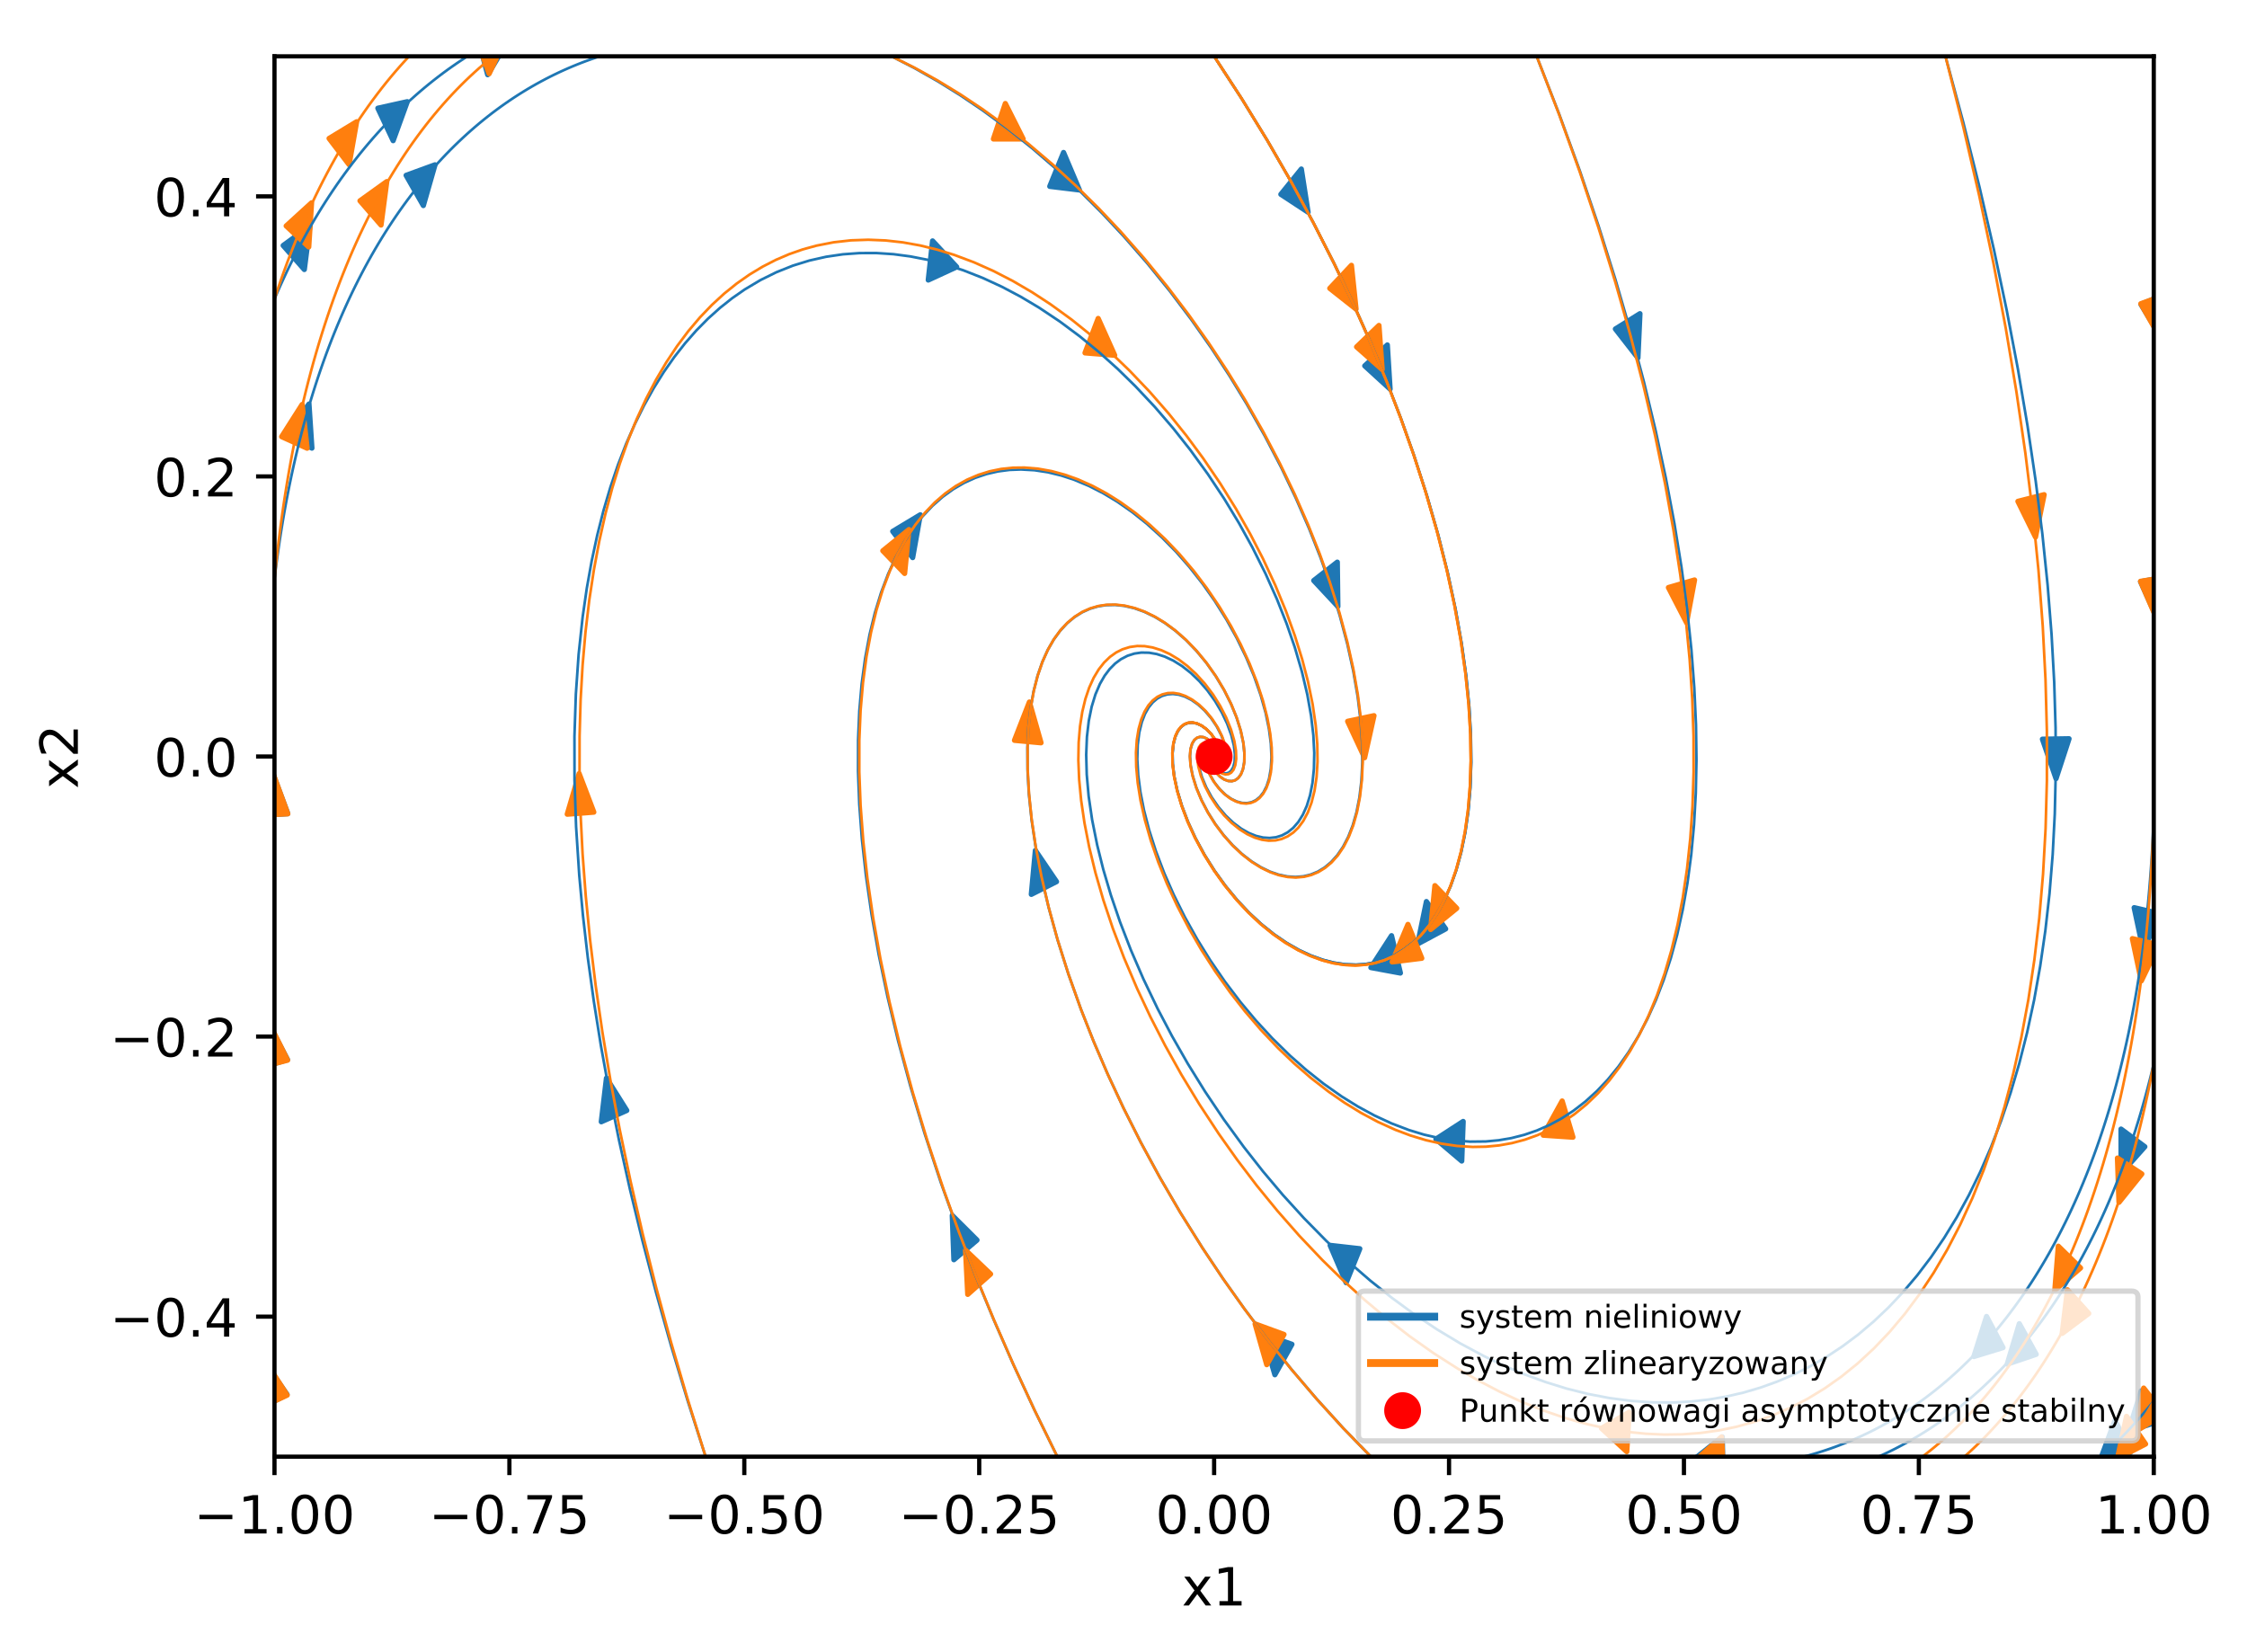 <?xml version="1.0" encoding="utf-8" standalone="no"?>
<!DOCTYPE svg PUBLIC "-//W3C//DTD SVG 1.1//EN"
  "http://www.w3.org/Graphics/SVG/1.1/DTD/svg11.dtd">
<!-- Created with matplotlib (http://matplotlib.org/) -->
<svg height="314pt" version="1.1" viewBox="0 0 427 314" width="427pt" xmlns="http://www.w3.org/2000/svg" xmlns:xlink="http://www.w3.org/1999/xlink">
 <defs>
  <style type="text/css">
*{stroke-linecap:butt;stroke-linejoin:round;}
  </style>
 </defs>
 <g id="figure_1">
  <g id="patch_1">
   <path d="M 0 314.368 
L 427.614 314.368 
L 427.614 0 
L 0 0 
z
" style="fill:#ffffff;"/>
  </g>
  <g id="axes_1">
   <g id="patch_2">
    <path d="M 52.161 276.812 
L 409.281 276.812 
L 409.281 10.7 
L 52.161 10.7 
z
" style="fill:#ffffff;"/>
   </g>
   <g id="patch_3">
    <path clip-path="url(#p1f439763d5)" d="M 248.574 40.319 
L 243.406 36.929 
L 245.281 34.611 
L 245.418 34.44 
L 245.418 34.441 
L 247.293 32.123 
z
" style="fill:#1f77b4;stroke:#1f77b4;stroke-linejoin:miter;"/>
   </g>
   <g id="patch_4">
    <path clip-path="url(#p1f439763d5)" d="M 269.404 179.368 
L 271.063 171.324 
L 272.826 173.829 
L 272.955 174.013 
L 272.955 174.013 
L 274.717 176.519 
z
" style="fill:#1f77b4;stroke:#1f77b4;stroke-linejoin:miter;"/>
   </g>
   <g id="patch_5">
    <path clip-path="url(#p1f439763d5)" d="M 311.256 68.005 
L 306.978 62.512 
L 309.226 61.112 
L 309.39 61.007 
L 309.39 61.009 
L 311.638 59.609 
z
" style="fill:#1f77b4;stroke:#1f77b4;stroke-linejoin:miter;"/>
   </g>
   <g id="patch_6">
    <path clip-path="url(#p1f439763d5)" d="M 272.867 216.464 
L 278.046 213.11 
L 277.915 216.736 
L 277.906 217.001 
L 277.906 217.001 
L 277.775 220.626 
z
" style="fill:#1f77b4;stroke:#1f77b4;stroke-linejoin:miter;"/>
   </g>
   <g id="patch_7">
    <path clip-path="url(#p1f439763d5)" d="M 390.709 147.953 
L 388.129 140.467 
L 390.564 140.428 
L 390.743 140.423 
L 390.743 140.425 
L 393.179 140.385 
z
" style="fill:#1f77b4;stroke:#1f77b4;stroke-linejoin:miter;"/>
   </g>
   <g id="patch_8">
    <path clip-path="url(#p1f439763d5)" d="M 252.772 236.66 
L 258.402 237.298 
L 257.151 240.413 
L 257.06 240.642 
L 257.059 240.641 
L 255.808 243.755 
z
" style="fill:#1f77b4;stroke:#1f77b4;stroke-linejoin:miter;"/>
   </g>
   <g id="patch_9">
    <path clip-path="url(#p1f439763d5)" d="M 410.624 64.085 
L 406.847 57.83 
L 409.195 56.865 
L 409.367 56.791 
L 409.368 56.794 
L 411.716 55.829 
z
" style="fill:#1f77b4;stroke:#1f77b4;stroke-linejoin:miter;"/>
   </g>
   <g id="patch_10">
    <path clip-path="url(#p1f439763d5)" d="M 409.914 117.532 
L 406.776 110.536 
L 409.193 110.081 
L 409.37 110.045 
L 409.37 110.048 
L 411.786 109.592 
z
" style="fill:#1f77b4;stroke:#1f77b4;stroke-linejoin:miter;"/>
   </g>
   <g id="patch_11">
    <path clip-path="url(#p1f439763d5)" d="M 407.27 180.506 
L 405.56 172.486 
L 407.966 173.05 
L 408.143 173.089 
L 408.142 173.091 
L 410.549 173.655 
z
" style="fill:#1f77b4;stroke:#1f77b4;stroke-linejoin:miter;"/>
   </g>
   <g id="patch_12">
    <path clip-path="url(#p1f439763d5)" d="M 375.098 257.781 
L 377.507 250.171 
L 379.013 253.024 
L 379.124 253.233 
L 379.123 253.234 
L 380.629 256.087 
z
" style="fill:#1f77b4;stroke:#1f77b4;stroke-linejoin:miter;"/>
   </g>
   <g id="patch_13">
    <path clip-path="url(#p1f439763d5)" d="M 403.074 222.975 
L 403.061 214.56 
L 405.242 216.176 
L 405.403 216.293 
L 405.402 216.294 
L 407.583 217.911 
z
" style="fill:#1f77b4;stroke:#1f77b4;stroke-linejoin:miter;"/>
   </g>
   <g id="patch_14">
    <path clip-path="url(#p1f439763d5)" d="M 381.43 259.227 
L 383.733 251.544 
L 385.278 254.351 
L 385.392 254.556 
L 385.391 254.557 
L 386.936 257.363 
z
" style="fill:#1f77b4;stroke:#1f77b4;stroke-linejoin:miter;"/>
   </g>
   <g id="patch_15">
    <path clip-path="url(#p1f439763d5)" d="M 404.507 271.944 
L 406.88 264.308 
L 408.399 267.146 
L 408.511 267.353 
L 408.51 267.354 
L 410.03 270.191 
z
" style="fill:#1f77b4;stroke:#1f77b4;stroke-linejoin:miter;"/>
   </g>
   <g id="patch_16">
    <path clip-path="url(#p1f439763d5)" d="M 399.204 277.199 
L 401.937 269.835 
L 403.316 272.828 
L 403.418 273.046 
L 403.417 273.047 
L 404.797 276.039 
z
" style="fill:#1f77b4;stroke:#1f77b4;stroke-linejoin:miter;"/>
   </g>
   <g id="patch_17">
    <path clip-path="url(#p1f439763d5)" d="M 322.303 277.006 
L 327.287 273.05 
L 327.35 276.679 
L 327.355 276.945 
L 327.354 276.945 
L 327.417 280.574 
z
" style="fill:#1f77b4;stroke:#1f77b4;stroke-linejoin:miter;"/>
   </g>
   <g id="patch_18">
    <path clip-path="url(#p1f439763d5)" d="M 240.006 253.531 
L 245.502 255.458 
L 243.943 258.247 
L 243.829 258.453 
L 243.829 258.452 
L 242.269 261.241 
z
" style="fill:#1f77b4;stroke:#1f77b4;stroke-linejoin:miter;"/>
   </g>
   <g id="patch_19">
    <path clip-path="url(#p1f439763d5)" d="M 196.754 161.617 
L 200.767 167.538 
L 198.459 168.703 
L 198.29 168.789 
L 198.29 168.789 
L 195.983 169.954 
z
" style="fill:#1f77b4;stroke:#1f77b4;stroke-linejoin:miter;"/>
   </g>
   <g id="patch_20">
    <path clip-path="url(#p1f439763d5)" d="M 180.961 230.981 
L 185.656 235.655 
L 183.54 237.454 
L 183.386 237.587 
L 183.385 237.585 
L 181.269 239.384 
z
" style="fill:#1f77b4;stroke:#1f77b4;stroke-linejoin:miter;"/>
   </g>
   <g id="patch_21">
    <path clip-path="url(#p1f439763d5)" d="M 174.885 97.826 
L 173.435 105.959 
L 171.609 103.555 
L 171.475 103.38 
L 171.475 103.379 
L 169.649 100.976 
z
" style="fill:#1f77b4;stroke:#1f77b4;stroke-linejoin:miter;"/>
   </g>
   <g id="patch_22">
    <path clip-path="url(#p1f439763d5)" d="M 115.245 204.881 
L 119.105 211.023 
L 116.77 212.058 
L 116.599 212.136 
L 116.599 212.134 
L 114.264 213.168 
z
" style="fill:#1f77b4;stroke:#1f77b4;stroke-linejoin:miter;"/>
   </g>
   <g id="patch_23">
    <path clip-path="url(#p1f439763d5)" d="M 181.794 50.72 
L 176.4 53.211 
L 176.796 49.629 
L 176.824 49.366 
L 176.825 49.366 
L 177.22 45.784 
z
" style="fill:#1f77b4;stroke:#1f77b4;stroke-linejoin:miter;"/>
   </g>
   <g id="patch_24">
    <path clip-path="url(#p1f439763d5)" d="M 50.492 259.135 
L 54.544 264.996 
L 52.244 266.195 
L 52.077 266.287 
L 52.076 266.283 
L 49.777 267.482 
z
" style="fill:#1f77b4;stroke:#1f77b4;stroke-linejoin:miter;"/>
   </g>
   <g id="patch_25">
    <path clip-path="url(#p1f439763d5)" d="M 51.158 194.74 
L 54.635 201.37 
L 52.248 202.091 
L 52.073 202.146 
L 52.073 202.143 
L 49.686 202.864 
z
" style="fill:#1f77b4;stroke:#1f77b4;stroke-linejoin:miter;"/>
   </g>
   <g id="patch_26">
    <path clip-path="url(#p1f439763d5)" d="M 51.948 147.259 
L 54.684 154.621 
L 52.25 154.773 
L 52.072 154.787 
L 52.072 154.785 
L 49.638 154.937 
z
" style="fill:#1f77b4;stroke:#1f77b4;stroke-linejoin:miter;"/>
   </g>
   <g id="patch_27">
    <path clip-path="url(#p1f439763d5)" d="M 58.713 76.782 
L 59.271 85.156 
L 56.995 83.862 
L 56.828 83.768 
L 56.828 83.767 
L 54.552 82.472 
z
" style="fill:#1f77b4;stroke:#1f77b4;stroke-linejoin:miter;"/>
   </g>
   <g id="patch_28">
    <path clip-path="url(#p1f439763d5)" d="M 82.663 31.32 
L 80.446 39.06 
L 78.87 36.292 
L 78.754 36.09 
L 78.754 36.089 
L 77.178 33.321 
z
" style="fill:#1f77b4;stroke:#1f77b4;stroke-linejoin:miter;"/>
   </g>
   <g id="patch_29">
    <path clip-path="url(#p1f439763d5)" d="M 58.884 42.947 
L 57.831 51.214 
L 55.893 49.014 
L 55.751 48.854 
L 55.751 48.853 
L 53.814 46.652 
z
" style="fill:#1f77b4;stroke:#1f77b4;stroke-linejoin:miter;"/>
   </g>
   <g id="patch_30">
    <path clip-path="url(#p1f439763d5)" d="M 77.395 19.326 
L 74.709 26.728 
L 73.311 23.755 
L 73.208 23.538 
L 73.208 23.538 
L 71.81 20.565 
z
" style="fill:#1f77b4;stroke:#1f77b4;stroke-linejoin:miter;"/>
   </g>
   <g id="patch_31">
    <path clip-path="url(#p1f439763d5)" d="M 96.436 7.918 
L 92.676 14.197 
L 91.776 10.823 
L 91.709 10.576 
L 91.71 10.576 
L 90.81 7.202 
z
" style="fill:#1f77b4;stroke:#1f77b4;stroke-linejoin:miter;"/>
   </g>
   <g id="patch_32">
    <path clip-path="url(#p1f439763d5)" d="M 205.119 36.097 
L 199.491 35.415 
L 200.753 32.31 
L 200.845 32.082 
L 200.846 32.083 
L 202.108 28.978 
z
" style="fill:#1f77b4;stroke:#1f77b4;stroke-linejoin:miter;"/>
   </g>
   <g id="patch_33">
    <path clip-path="url(#p1f439763d5)" d="M 254.236 115.24 
L 249.654 110.32 
L 251.812 108.635 
L 251.97 108.511 
L 251.97 108.512 
L 254.128 106.827 
z
" style="fill:#1f77b4;stroke:#1f77b4;stroke-linejoin:miter;"/>
   </g>
   <g id="patch_34">
    <path clip-path="url(#p1f439763d5)" d="M 264.158 73.928 
L 259.347 69.523 
L 261.416 67.607 
L 261.567 67.465 
L 261.567 67.466 
L 263.636 65.549 
z
" style="fill:#1f77b4;stroke:#1f77b4;stroke-linejoin:miter;"/>
   </g>
   <g id="patch_35">
    <path clip-path="url(#p1f439763d5)" d="M 260.513 183.867 
L 264.433 177.81 
L 265.245 181.232 
L 265.305 181.483 
L 265.304 181.483 
L 266.117 184.906 
z
" style="fill:#1f77b4;stroke:#1f77b4;stroke-linejoin:miter;"/>
   </g>
   <g id="patch_36">
    <path clip-path="url(#p1f439763d5)" d="M 257.691 58.736 
L 252.701 54.797 
L 254.684 52.687 
L 254.829 52.531 
L 254.829 52.533 
L 256.812 50.423 
z
" style="fill:#ff7f0e;stroke:#ff7f0e;stroke-linejoin:miter;"/>
   </g>
   <g id="patch_37">
    <path clip-path="url(#p1f439763d5)" d="M 271.864 176.626 
L 272.678 168.298 
L 274.677 170.373 
L 274.824 170.525 
L 274.824 170.526 
L 276.823 172.601 
z
" style="fill:#ff7f0e;stroke:#ff7f0e;stroke-linejoin:miter;"/>
   </g>
   <g id="patch_38">
    <path clip-path="url(#p1f439763d5)" d="M 320.5 118.321 
L 317.057 111.651 
L 319.448 110.958 
L 319.624 110.906 
L 319.624 110.908 
L 322.015 110.214 
z
" style="fill:#ff7f0e;stroke:#ff7f0e;stroke-linejoin:miter;"/>
   </g>
   <g id="patch_39">
    <path clip-path="url(#p1f439763d5)" d="M 293.266 215.719 
L 296.856 209.224 
L 297.845 212.541 
L 297.918 212.784 
L 297.917 212.784 
L 298.906 216.102 
z
" style="fill:#ff7f0e;stroke:#ff7f0e;stroke-linejoin:miter;"/>
   </g>
   <g id="patch_40">
    <path clip-path="url(#p1f439763d5)" d="M 386.809 102.057 
L 383.47 95.272 
L 385.871 94.66 
L 386.047 94.613 
L 386.047 94.615 
L 388.448 94.004 
z
" style="fill:#ff7f0e;stroke:#ff7f0e;stroke-linejoin:miter;"/>
   </g>
   <g id="patch_41">
    <path clip-path="url(#p1f439763d5)" d="M 304.336 271.423 
L 309.595 268.361 
L 309.373 271.976 
L 309.358 272.241 
L 309.357 272.241 
L 309.135 275.856 
z
" style="fill:#ff7f0e;stroke:#ff7f0e;stroke-linejoin:miter;"/>
   </g>
   <g id="patch_42">
    <path clip-path="url(#p1f439763d5)" d="M 410.47 64.145 
L 406.827 57.715 
L 409.195 56.861 
L 409.368 56.795 
L 409.368 56.798 
L 411.736 55.944 
z
" style="fill:#ff7f0e;stroke:#ff7f0e;stroke-linejoin:miter;"/>
   </g>
   <g id="patch_43">
    <path clip-path="url(#p1f439763d5)" d="M 409.823 117.548 
L 406.77 110.468 
L 409.192 110.079 
L 409.37 110.047 
L 409.37 110.05 
L 411.792 109.661 
z
" style="fill:#ff7f0e;stroke:#ff7f0e;stroke-linejoin:miter;"/>
   </g>
   <g id="patch_44">
    <path clip-path="url(#p1f439763d5)" d="M 406.918 186.397 
L 405.222 178.37 
L 407.627 178.944 
L 407.804 178.983 
L 407.804 178.986 
L 410.209 179.559 
z
" style="fill:#ff7f0e;stroke:#ff7f0e;stroke-linejoin:miter;"/>
   </g>
   <g id="patch_45">
    <path clip-path="url(#p1f439763d5)" d="M 390.482 245.177 
L 391.145 236.82 
L 393.181 238.814 
L 393.33 238.958 
L 393.33 238.96 
L 395.366 240.953 
z
" style="fill:#ff7f0e;stroke:#ff7f0e;stroke-linejoin:miter;"/>
   </g>
   <g id="patch_46">
    <path clip-path="url(#p1f439763d5)" d="M 402.675 228.474 
L 402.383 220.07 
L 404.616 221.523 
L 404.78 221.628 
L 404.779 221.63 
L 407.011 223.083 
z
" style="fill:#ff7f0e;stroke:#ff7f0e;stroke-linejoin:miter;"/>
   </g>
   <g id="patch_47">
    <path clip-path="url(#p1f439763d5)" d="M 391.882 253.384 
L 392.877 245.1 
L 394.83 247.27 
L 394.974 247.428 
L 394.973 247.429 
L 396.926 249.599 
z
" style="fill:#ff7f0e;stroke:#ff7f0e;stroke-linejoin:miter;"/>
   </g>
   <g id="patch_48">
    <path clip-path="url(#p1f439763d5)" d="M 405.974 271.934 
L 407.371 263.78 
L 409.213 266.157 
L 409.348 266.33 
L 409.348 266.331 
L 411.189 268.708 
z
" style="fill:#ff7f0e;stroke:#ff7f0e;stroke-linejoin:miter;"/>
   </g>
   <g id="patch_49">
    <path clip-path="url(#p1f439763d5)" d="M 402.389 277.163 
L 404.111 269.148 
L 405.854 271.684 
L 405.982 271.869 
L 405.981 271.87 
L 407.724 274.406 
z
" style="fill:#ff7f0e;stroke:#ff7f0e;stroke-linejoin:miter;"/>
   </g>
   <g id="patch_50">
    <path clip-path="url(#p1f439763d5)" d="M 322.316 277.388 
L 327.159 273.06 
L 327.345 276.679 
L 327.36 276.945 
L 327.359 276.945 
L 327.545 280.564 
z
" style="fill:#ff7f0e;stroke:#ff7f0e;stroke-linejoin:miter;"/>
   </g>
   <g id="patch_51">
    <path clip-path="url(#p1f439763d5)" d="M 238.512 251.585 
L 243.995 253.594 
L 242.417 256.36 
L 242.302 256.563 
L 242.301 256.562 
L 240.723 259.328 
z
" style="fill:#ff7f0e;stroke:#ff7f0e;stroke-linejoin:miter;"/>
   </g>
   <g id="patch_52">
    <path clip-path="url(#p1f439763d5)" d="M 195.619 133.405 
L 197.826 141.151 
L 195.395 140.926 
L 195.217 140.91 
L 195.217 140.909 
L 192.785 140.684 
z
" style="fill:#ff7f0e;stroke:#ff7f0e;stroke-linejoin:miter;"/>
   </g>
   <g id="patch_53">
    <path clip-path="url(#p1f439763d5)" d="M 183.481 237.575 
L 188.239 242.107 
L 186.148 243.968 
L 185.995 244.107 
L 185.995 244.105 
L 183.903 245.967 
z
" style="fill:#ff7f0e;stroke:#ff7f0e;stroke-linejoin:miter;"/>
   </g>
   <g id="patch_54">
    <path clip-path="url(#p1f439763d5)" d="M 172.725 100.644 
L 171.907 108.971 
L 169.909 106.894 
L 169.762 106.743 
L 169.763 106.742 
L 167.765 104.665 
z
" style="fill:#ff7f0e;stroke:#ff7f0e;stroke-linejoin:miter;"/>
   </g>
   <g id="patch_55">
    <path clip-path="url(#p1f439763d5)" d="M 110.056 147.011 
L 112.84 154.333 
L 110.407 154.521 
L 110.229 154.536 
L 110.229 154.535 
L 107.796 154.723 
z
" style="fill:#ff7f0e;stroke:#ff7f0e;stroke-linejoin:miter;"/>
   </g>
   <g id="patch_56">
    <path clip-path="url(#p1f439763d5)" d="M 211.827 67.515 
L 206.189 67.058 
L 207.395 63.904 
L 207.483 63.672 
L 207.483 63.673 
L 208.689 60.518 
z
" style="fill:#ff7f0e;stroke:#ff7f0e;stroke-linejoin:miter;"/>
   </g>
   <g id="patch_57">
    <path clip-path="url(#p1f439763d5)" d="M 50.659 259.052 
L 54.571 265.12 
L 52.245 266.199 
L 52.076 266.282 
L 52.075 266.278 
L 49.749 267.357 
z
" style="fill:#ff7f0e;stroke:#ff7f0e;stroke-linejoin:miter;"/>
   </g>
   <g id="patch_58">
    <path clip-path="url(#p1f439763d5)" d="M 51.287 194.703 
L 54.648 201.466 
L 52.248 202.094 
L 52.073 202.143 
L 52.073 202.14 
L 49.673 202.767 
z
" style="fill:#ff7f0e;stroke:#ff7f0e;stroke-linejoin:miter;"/>
   </g>
   <g id="patch_59">
    <path clip-path="url(#p1f439763d5)" d="M 51.984 147.256 
L 54.685 154.647 
L 52.25 154.774 
L 52.072 154.786 
L 52.072 154.783 
L 49.637 154.91 
z
" style="fill:#ff7f0e;stroke:#ff7f0e;stroke-linejoin:miter;"/>
   </g>
   <g id="patch_60">
    <path clip-path="url(#p1f439763d5)" d="M 57.415 76.873 
L 58.361 85.169 
L 56.031 84.112 
L 55.86 84.037 
L 55.86 84.035 
L 53.53 82.979 
z
" style="fill:#ff7f0e;stroke:#ff7f0e;stroke-linejoin:miter;"/>
   </g>
   <g id="patch_61">
    <path clip-path="url(#p1f439763d5)" d="M 73.498 34.508 
L 72.406 42.764 
L 70.479 40.543 
L 70.337 40.382 
L 70.338 40.38 
L 68.411 38.16 
z
" style="fill:#ff7f0e;stroke:#ff7f0e;stroke-linejoin:miter;"/>
   </g>
   <g id="patch_62">
    <path clip-path="url(#p1f439763d5)" d="M 59.205 38.545 
L 58.671 46.923 
L 56.605 44.999 
L 56.453 44.86 
L 56.453 44.858 
L 54.387 42.935 
z
" style="fill:#ff7f0e;stroke:#ff7f0e;stroke-linejoin:miter;"/>
   </g>
   <g id="patch_63">
    <path clip-path="url(#p1f439763d5)" d="M 67.771 23.136 
L 66.335 31.275 
L 64.505 28.879 
L 64.37 28.705 
L 64.371 28.703 
L 62.541 26.307 
z
" style="fill:#ff7f0e;stroke:#ff7f0e;stroke-linejoin:miter;"/>
   </g>
   <g id="patch_64">
    <path clip-path="url(#p1f439763d5)" d="M 96.173 7.086 
L 92.955 14.001 
L 91.786 10.816 
L 91.699 10.583 
L 91.7 10.583 
L 90.531 7.398 
z
" style="fill:#ff7f0e;stroke:#ff7f0e;stroke-linejoin:miter;"/>
   </g>
   <g id="patch_65">
    <path clip-path="url(#p1f439763d5)" d="M 194.432 26.405 
L 188.785 26.406 
L 189.874 23.158 
L 189.953 22.92 
L 189.954 22.92 
L 191.044 19.673 
z
" style="fill:#ff7f0e;stroke:#ff7f0e;stroke-linejoin:miter;"/>
   </g>
   <g id="patch_66">
    <path clip-path="url(#p1f439763d5)" d="M 259.317 143.988 
L 256.099 137.073 
L 258.51 136.557 
L 258.687 136.518 
L 258.687 136.519 
L 261.098 136.003 
z
" style="fill:#ff7f0e;stroke:#ff7f0e;stroke-linejoin:miter;"/>
   </g>
   <g id="patch_67">
    <path clip-path="url(#p1f439763d5)" d="M 262.652 70.211 
L 257.796 65.918 
L 259.844 63.953 
L 259.994 63.808 
L 259.994 63.809 
L 262.043 61.845 
z
" style="fill:#ff7f0e;stroke:#ff7f0e;stroke-linejoin:miter;"/>
   </g>
   <g id="patch_68">
    <path clip-path="url(#p1f439763d5)" d="M 264.553 182.796 
L 267.555 175.668 
L 268.821 178.769 
L 268.914 178.996 
L 268.914 178.997 
L 270.181 182.098 
z
" style="fill:#ff7f0e;stroke:#ff7f0e;stroke-linejoin:miter;"/>
   </g>
   <g id="matplotlib.axis_1">
    <g id="xtick_1">
     <g id="line2d_1">
      <defs>
       <path d="M 0 0 
L 0 3.5 
" id="m7a74e538aa" style="stroke:#000000;stroke-width:0.8;"/>
      </defs>
      <g>
       <use style="stroke:#000000;stroke-width:0.8;" x="52.161" xlink:href="#m7a74e538aa" y="276.812"/>
      </g>
     </g>
     <g id="text_1">
      <!-- −1.00 -->
      <defs>
       <path d="M 10.594 35.5 
L 73.188 35.5 
L 73.188 27.203 
L 10.594 27.203 
z
" id="DejaVuSans-2212"/>
       <path d="M 12.406 8.297 
L 28.516 8.297 
L 28.516 63.922 
L 10.984 60.406 
L 10.984 69.391 
L 28.422 72.906 
L 38.281 72.906 
L 38.281 8.297 
L 54.391 8.297 
L 54.391 0 
L 12.406 0 
z
" id="DejaVuSans-31"/>
       <path d="M 10.688 12.406 
L 21 12.406 
L 21 0 
L 10.688 0 
z
" id="DejaVuSans-2e"/>
       <path d="M 31.781 66.406 
Q 24.172 66.406 20.328 58.906 
Q 16.5 51.422 16.5 36.375 
Q 16.5 21.391 20.328 13.891 
Q 24.172 6.391 31.781 6.391 
Q 39.453 6.391 43.281 13.891 
Q 47.125 21.391 47.125 36.375 
Q 47.125 51.422 43.281 58.906 
Q 39.453 66.406 31.781 66.406 
M 31.781 74.219 
Q 44.047 74.219 50.516 64.516 
Q 56.984 54.828 56.984 36.375 
Q 56.984 17.969 50.516 8.266 
Q 44.047 -1.422 31.781 -1.422 
Q 19.531 -1.422 13.062 8.266 
Q 6.594 17.969 6.594 36.375 
Q 6.594 54.828 13.062 64.516 
Q 19.531 74.219 31.781 74.219 
" id="DejaVuSans-30"/>
      </defs>
      <g transform="translate(36.838 291.41)scale(0.1 -0.1)">
       <use xlink:href="#DejaVuSans-2212"/>
       <use x="83.789" xlink:href="#DejaVuSans-31"/>
       <use x="147.412" xlink:href="#DejaVuSans-2e"/>
       <use x="179.199" xlink:href="#DejaVuSans-30"/>
       <use x="242.822" xlink:href="#DejaVuSans-30"/>
      </g>
     </g>
    </g>
    <g id="xtick_2">
     <g id="line2d_2">
      <g>
       <use style="stroke:#000000;stroke-width:0.8;" x="96.801" xlink:href="#m7a74e538aa" y="276.812"/>
      </g>
     </g>
     <g id="text_2">
      <!-- −0.75 -->
      <defs>
       <path d="M 8.203 72.906 
L 55.078 72.906 
L 55.078 68.703 
L 28.609 0 
L 18.312 0 
L 43.219 64.594 
L 8.203 64.594 
z
" id="DejaVuSans-37"/>
       <path d="M 10.797 72.906 
L 49.516 72.906 
L 49.516 64.594 
L 19.828 64.594 
L 19.828 46.734 
Q 21.969 47.469 24.109 47.828 
Q 26.266 48.188 28.422 48.188 
Q 40.625 48.188 47.75 41.5 
Q 54.891 34.812 54.891 23.391 
Q 54.891 11.625 47.562 5.094 
Q 40.234 -1.422 26.906 -1.422 
Q 22.312 -1.422 17.547 -0.641 
Q 12.797 0.141 7.719 1.703 
L 7.719 11.625 
Q 12.109 9.234 16.797 8.062 
Q 21.484 6.891 26.703 6.891 
Q 35.156 6.891 40.078 11.328 
Q 45.016 15.766 45.016 23.391 
Q 45.016 31 40.078 35.438 
Q 35.156 39.891 26.703 39.891 
Q 22.75 39.891 18.812 39.016 
Q 14.891 38.141 10.797 36.281 
z
" id="DejaVuSans-35"/>
      </defs>
      <g transform="translate(81.478 291.41)scale(0.1 -0.1)">
       <use xlink:href="#DejaVuSans-2212"/>
       <use x="83.789" xlink:href="#DejaVuSans-30"/>
       <use x="147.412" xlink:href="#DejaVuSans-2e"/>
       <use x="179.199" xlink:href="#DejaVuSans-37"/>
       <use x="242.822" xlink:href="#DejaVuSans-35"/>
      </g>
     </g>
    </g>
    <g id="xtick_3">
     <g id="line2d_3">
      <g>
       <use style="stroke:#000000;stroke-width:0.8;" x="141.441" xlink:href="#m7a74e538aa" y="276.812"/>
      </g>
     </g>
     <g id="text_3">
      <!-- −0.50 -->
      <g transform="translate(126.118 291.41)scale(0.1 -0.1)">
       <use xlink:href="#DejaVuSans-2212"/>
       <use x="83.789" xlink:href="#DejaVuSans-30"/>
       <use x="147.412" xlink:href="#DejaVuSans-2e"/>
       <use x="179.199" xlink:href="#DejaVuSans-35"/>
       <use x="242.822" xlink:href="#DejaVuSans-30"/>
      </g>
     </g>
    </g>
    <g id="xtick_4">
     <g id="line2d_4">
      <g>
       <use style="stroke:#000000;stroke-width:0.8;" x="186.081" xlink:href="#m7a74e538aa" y="276.812"/>
      </g>
     </g>
     <g id="text_4">
      <!-- −0.25 -->
      <defs>
       <path d="M 19.188 8.297 
L 53.609 8.297 
L 53.609 0 
L 7.328 0 
L 7.328 8.297 
Q 12.938 14.109 22.625 23.891 
Q 32.328 33.688 34.812 36.531 
Q 39.547 41.844 41.422 45.531 
Q 43.312 49.219 43.312 52.781 
Q 43.312 58.594 39.234 62.25 
Q 35.156 65.922 28.609 65.922 
Q 23.969 65.922 18.812 64.312 
Q 13.672 62.703 7.812 59.422 
L 7.812 69.391 
Q 13.766 71.781 18.938 73 
Q 24.125 74.219 28.422 74.219 
Q 39.75 74.219 46.484 68.547 
Q 53.219 62.891 53.219 53.422 
Q 53.219 48.922 51.531 44.891 
Q 49.859 40.875 45.406 35.406 
Q 44.188 33.984 37.641 27.219 
Q 31.109 20.453 19.188 8.297 
" id="DejaVuSans-32"/>
      </defs>
      <g transform="translate(170.758 291.41)scale(0.1 -0.1)">
       <use xlink:href="#DejaVuSans-2212"/>
       <use x="83.789" xlink:href="#DejaVuSans-30"/>
       <use x="147.412" xlink:href="#DejaVuSans-2e"/>
       <use x="179.199" xlink:href="#DejaVuSans-32"/>
       <use x="242.822" xlink:href="#DejaVuSans-35"/>
      </g>
     </g>
    </g>
    <g id="xtick_5">
     <g id="line2d_5">
      <g>
       <use style="stroke:#000000;stroke-width:0.8;" x="230.721" xlink:href="#m7a74e538aa" y="276.812"/>
      </g>
     </g>
     <g id="text_5">
      <!-- 0.00 -->
      <g transform="translate(219.588 291.41)scale(0.1 -0.1)">
       <use xlink:href="#DejaVuSans-30"/>
       <use x="63.623" xlink:href="#DejaVuSans-2e"/>
       <use x="95.41" xlink:href="#DejaVuSans-30"/>
       <use x="159.033" xlink:href="#DejaVuSans-30"/>
      </g>
     </g>
    </g>
    <g id="xtick_6">
     <g id="line2d_6">
      <g>
       <use style="stroke:#000000;stroke-width:0.8;" x="275.361" xlink:href="#m7a74e538aa" y="276.812"/>
      </g>
     </g>
     <g id="text_6">
      <!-- 0.25 -->
      <g transform="translate(264.228 291.41)scale(0.1 -0.1)">
       <use xlink:href="#DejaVuSans-30"/>
       <use x="63.623" xlink:href="#DejaVuSans-2e"/>
       <use x="95.41" xlink:href="#DejaVuSans-32"/>
       <use x="159.033" xlink:href="#DejaVuSans-35"/>
      </g>
     </g>
    </g>
    <g id="xtick_7">
     <g id="line2d_7">
      <g>
       <use style="stroke:#000000;stroke-width:0.8;" x="320.001" xlink:href="#m7a74e538aa" y="276.812"/>
      </g>
     </g>
     <g id="text_7">
      <!-- 0.50 -->
      <g transform="translate(308.868 291.41)scale(0.1 -0.1)">
       <use xlink:href="#DejaVuSans-30"/>
       <use x="63.623" xlink:href="#DejaVuSans-2e"/>
       <use x="95.41" xlink:href="#DejaVuSans-35"/>
       <use x="159.033" xlink:href="#DejaVuSans-30"/>
      </g>
     </g>
    </g>
    <g id="xtick_8">
     <g id="line2d_8">
      <g>
       <use style="stroke:#000000;stroke-width:0.8;" x="364.641" xlink:href="#m7a74e538aa" y="276.812"/>
      </g>
     </g>
     <g id="text_8">
      <!-- 0.75 -->
      <g transform="translate(353.508 291.41)scale(0.1 -0.1)">
       <use xlink:href="#DejaVuSans-30"/>
       <use x="63.623" xlink:href="#DejaVuSans-2e"/>
       <use x="95.41" xlink:href="#DejaVuSans-37"/>
       <use x="159.033" xlink:href="#DejaVuSans-35"/>
      </g>
     </g>
    </g>
    <g id="xtick_9">
     <g id="line2d_9">
      <g>
       <use style="stroke:#000000;stroke-width:0.8;" x="409.281" xlink:href="#m7a74e538aa" y="276.812"/>
      </g>
     </g>
     <g id="text_9">
      <!-- 1.00 -->
      <g transform="translate(398.148 291.41)scale(0.1 -0.1)">
       <use xlink:href="#DejaVuSans-31"/>
       <use x="63.623" xlink:href="#DejaVuSans-2e"/>
       <use x="95.41" xlink:href="#DejaVuSans-30"/>
       <use x="159.033" xlink:href="#DejaVuSans-30"/>
      </g>
     </g>
    </g>
    <g id="text_10">
     <!-- x1 -->
     <defs>
      <path d="M 54.891 54.688 
L 35.109 28.078 
L 55.906 0 
L 45.312 0 
L 29.391 21.484 
L 13.484 0 
L 2.875 0 
L 24.125 28.609 
L 4.688 54.688 
L 15.281 54.688 
L 29.781 35.203 
L 44.281 54.688 
z
" id="DejaVuSans-78"/>
     </defs>
     <g transform="translate(224.58 305.089)scale(0.1 -0.1)">
      <use xlink:href="#DejaVuSans-78"/>
      <use x="59.18" xlink:href="#DejaVuSans-31"/>
     </g>
    </g>
   </g>
   <g id="matplotlib.axis_2">
    <g id="ytick_1">
     <g id="line2d_10">
      <defs>
       <path d="M 0 0 
L -3.5 0 
" id="ma65390009f" style="stroke:#000000;stroke-width:0.8;"/>
      </defs>
      <g>
       <use style="stroke:#000000;stroke-width:0.8;" x="52.161" xlink:href="#ma65390009f" y="250.201"/>
      </g>
     </g>
     <g id="text_11">
      <!-- −0.4 -->
      <defs>
       <path d="M 37.797 64.312 
L 12.891 25.391 
L 37.797 25.391 
z
M 35.203 72.906 
L 47.609 72.906 
L 47.609 25.391 
L 58.016 25.391 
L 58.016 17.188 
L 47.609 17.188 
L 47.609 0 
L 37.797 0 
L 37.797 17.188 
L 4.891 17.188 
L 4.891 26.703 
z
" id="DejaVuSans-34"/>
      </defs>
      <g transform="translate(20.878 254)scale(0.1 -0.1)">
       <use xlink:href="#DejaVuSans-2212"/>
       <use x="83.789" xlink:href="#DejaVuSans-30"/>
       <use x="147.412" xlink:href="#DejaVuSans-2e"/>
       <use x="179.199" xlink:href="#DejaVuSans-34"/>
      </g>
     </g>
    </g>
    <g id="ytick_2">
     <g id="line2d_11">
      <g>
       <use style="stroke:#000000;stroke-width:0.8;" x="52.161" xlink:href="#ma65390009f" y="196.978"/>
      </g>
     </g>
     <g id="text_12">
      <!-- −0.2 -->
      <g transform="translate(20.878 200.778)scale(0.1 -0.1)">
       <use xlink:href="#DejaVuSans-2212"/>
       <use x="83.789" xlink:href="#DejaVuSans-30"/>
       <use x="147.412" xlink:href="#DejaVuSans-2e"/>
       <use x="179.199" xlink:href="#DejaVuSans-32"/>
      </g>
     </g>
    </g>
    <g id="ytick_3">
     <g id="line2d_12">
      <g>
       <use style="stroke:#000000;stroke-width:0.8;" x="52.161" xlink:href="#ma65390009f" y="143.756"/>
      </g>
     </g>
     <g id="text_13">
      <!-- 0.0 -->
      <g transform="translate(29.258 147.555)scale(0.1 -0.1)">
       <use xlink:href="#DejaVuSans-30"/>
       <use x="63.623" xlink:href="#DejaVuSans-2e"/>
       <use x="95.41" xlink:href="#DejaVuSans-30"/>
      </g>
     </g>
    </g>
    <g id="ytick_4">
     <g id="line2d_13">
      <g>
       <use style="stroke:#000000;stroke-width:0.8;" x="52.161" xlink:href="#ma65390009f" y="90.534"/>
      </g>
     </g>
     <g id="text_14">
      <!-- 0.2 -->
      <g transform="translate(29.258 94.333)scale(0.1 -0.1)">
       <use xlink:href="#DejaVuSans-30"/>
       <use x="63.623" xlink:href="#DejaVuSans-2e"/>
       <use x="95.41" xlink:href="#DejaVuSans-32"/>
      </g>
     </g>
    </g>
    <g id="ytick_5">
     <g id="line2d_14">
      <g>
       <use style="stroke:#000000;stroke-width:0.8;" x="52.161" xlink:href="#ma65390009f" y="37.311"/>
      </g>
     </g>
     <g id="text_15">
      <!-- 0.4 -->
      <g transform="translate(29.258 41.11)scale(0.1 -0.1)">
       <use xlink:href="#DejaVuSans-30"/>
       <use x="63.623" xlink:href="#DejaVuSans-2e"/>
       <use x="95.41" xlink:href="#DejaVuSans-34"/>
      </g>
     </g>
    </g>
    <g id="text_16">
     <!-- x2 -->
     <g transform="translate(14.798 149.897)rotate(-90)scale(0.1 -0.1)">
      <use xlink:href="#DejaVuSans-78"/>
      <use x="59.18" xlink:href="#DejaVuSans-32"/>
     </g>
    </g>
   </g>
   <g id="line2d_15">
    <path clip-path="url(#p1f439763d5)" d="M 230.721 10.7 
L 235.917 18.678 
L 240.793 26.629 
L 245.349 34.525 
L 249.589 42.341 
L 253.516 50.055 
L 257.135 57.644 
L 260.452 65.089 
L 263.472 72.371 
L 266.202 79.474 
L 268.65 86.384 
L 271.161 94.183 
L 273.312 101.684 
L 275.118 108.871 
L 276.594 115.732 
L 277.755 122.258 
L 278.619 128.44 
L 279.2 134.275 
L 279.515 139.758 
L 279.581 144.889 
L 279.414 149.668 
L 279.031 154.096 
L 278.448 158.178 
L 277.681 161.919 
L 276.747 165.323 
L 275.661 168.399 
L 274.437 171.154 
L 273.092 173.597 
L 271.639 175.737 
L 270.092 177.586 
L 268.465 179.153 
L 266.771 180.451 
L 265.022 181.491 
L 263.23 182.285 
L 261.406 182.846 
L 259.562 183.188 
L 257.706 183.322 
L 255.583 183.238 
L 253.471 182.92 
L 251.382 182.388 
L 249.073 181.558 
L 246.821 180.507 
L 244.4 179.115 
L 242.08 177.521 
L 239.659 175.573 
L 237.387 173.464 
L 235.093 171.028 
L 232.833 168.284 
L 230.815 165.487 
L 228.915 162.473 
L 227.192 159.302 
L 225.782 156.249 
L 224.608 153.175 
L 223.751 150.333 
L 223.16 147.604 
L 222.861 145.201 
L 222.817 143.134 
L 222.99 141.407 
L 223.341 140.013 
L 223.832 138.935 
L 224.429 138.154 
L 225.1 137.643 
L 225.814 137.375 
L 226.591 137.319 
L 227.445 137.49 
L 228.343 137.902 
L 229.271 138.575 
L 230.189 139.522 
L 230.999 140.677 
L 231.619 141.949 
L 231.954 143.134 
L 231.996 144.033 
L 231.821 144.578 
L 231.547 144.79 
L 231.226 144.767 
L 230.865 144.511 
L 230.566 144.029 
L 230.538 143.627 
L 230.66 143.602 
L 230.676 143.613 
L 230.749 143.779 
L 230.721 143.756 
" style="fill:none;stroke:#1f77b4;stroke-linecap:square;stroke-width:0.5;"/>
   </g>
   <g id="line2d_16">
    <path clip-path="url(#p1f439763d5)" d="M 292.021 10.7 
L 296.299 21.707 
L 300.213 32.455 
L 303.771 42.93 
L 306.982 53.119 
L 309.856 63.013 
L 312.403 72.602 
L 314.634 81.88 
L 316.558 90.839 
L 318.188 99.475 
L 319.533 107.786 
L 320.605 115.768 
L 321.415 123.421 
L 321.973 130.745 
L 322.291 137.738 
L 322.381 144.403 
L 322.252 150.742 
L 321.915 156.757 
L 321.383 162.451 
L 320.665 167.827 
L 319.771 172.89 
L 318.713 177.643 
L 317.501 182.092 
L 316.144 186.241 
L 314.653 190.096 
L 313.038 193.662 
L 311.308 196.946 
L 309.472 199.952 
L 307.54 202.688 
L 305.521 205.16 
L 303.423 207.374 
L 301.255 209.338 
L 299.025 211.059 
L 296.741 212.543 
L 294.412 213.799 
L 292.044 214.834 
L 289.645 215.654 
L 287.222 216.269 
L 284.782 216.686 
L 282.331 216.913 
L 279.384 216.946 
L 276.441 216.731 
L 273.511 216.281 
L 270.604 215.612 
L 267.728 214.737 
L 264.423 213.474 
L 261.182 211.973 
L 258.018 210.256 
L 254.939 208.344 
L 251.535 205.947 
L 248.265 203.355 
L 245.139 200.598 
L 241.804 197.335 
L 238.671 193.938 
L 235.745 190.446 
L 232.745 186.496 
L 230.01 182.515 
L 227.543 178.545 
L 225.135 174.234 
L 223.042 170.022 
L 221.254 165.95 
L 219.64 161.702 
L 218.358 157.692 
L 217.388 153.947 
L 216.709 150.488 
L 216.296 147.328 
L 216.121 144.255 
L 216.198 141.548 
L 216.496 139.206 
L 216.982 137.222 
L 217.571 135.696 
L 218.272 134.452 
L 219.062 133.475 
L 219.921 132.747 
L 220.829 132.25 
L 221.847 131.951 
L 222.882 131.874 
L 223.994 132.011 
L 225.159 132.376 
L 226.423 133.012 
L 227.669 133.886 
L 228.919 135.029 
L 230.106 136.408 
L 231.203 138.027 
L 232.086 139.724 
L 232.706 141.383 
L 233.038 142.884 
L 233.089 144.088 
L 232.921 144.934 
L 232.608 145.445 
L 232.229 145.667 
L 231.789 145.664 
L 231.304 145.43 
L 230.811 144.941 
L 230.435 144.258 
L 230.338 143.666 
L 230.478 143.444 
L 230.663 143.514 
L 230.781 143.782 
L 230.748 143.806 
L 230.711 143.763 
L 230.711 143.763 
L 230.715 143.748 
L 230.721 143.756 
" style="fill:none;stroke:#1f77b4;stroke-linecap:square;stroke-width:0.5;"/>
   </g>
   <g id="line2d_17">
    <path clip-path="url(#p1f439763d5)" d="M 369.7 10.7 
L 373.101 23.315 
L 376.168 35.567 
L 378.912 47.456 
L 381.341 58.98 
L 383.466 70.141 
L 385.296 80.94 
L 386.841 91.38 
L 388.111 101.462 
L 389.114 111.192 
L 389.862 120.572 
L 390.362 129.608 
L 390.624 138.303 
L 390.658 146.662 
L 390.471 154.691 
L 390.074 162.395 
L 389.474 169.777 
L 388.68 176.845 
L 387.7 183.603 
L 386.543 190.056 
L 385.217 196.209 
L 383.73 202.067 
L 382.09 207.636 
L 380.304 212.92 
L 378.38 217.925 
L 376.325 222.654 
L 374.147 227.113 
L 371.853 231.307 
L 369.45 235.239 
L 366.944 238.915 
L 364.344 242.339 
L 361.655 245.516 
L 358.883 248.449 
L 356.037 251.143 
L 353.121 253.604 
L 350.142 255.834 
L 347.107 257.839 
L 344.02 259.623 
L 340.889 261.191 
L 337.718 262.547 
L 334.514 263.696 
L 331.282 264.643 
L 328.027 265.393 
L 324.754 265.949 
L 321.469 266.319 
L 318.177 266.506 
L 314.058 266.491 
L 309.944 266.21 
L 305.844 265.672 
L 301.766 264.89 
L 297.719 263.874 
L 293.709 262.634 
L 289.744 261.183 
L 285.832 259.532 
L 281.978 257.693 
L 277.439 255.254 
L 273.003 252.58 
L 268.68 249.693 
L 264.476 246.612 
L 260.4 243.357 
L 256.458 239.95 
L 252.037 235.806 
L 247.814 231.509 
L 243.795 227.091 
L 239.987 222.577 
L 236.392 217.997 
L 232.548 212.713 
L 228.989 207.411 
L 225.714 202.126 
L 222.722 196.888 
L 220.008 191.727 
L 217.284 186.044 
L 214.898 180.524 
L 212.839 175.196 
L 211.096 170.084 
L 209.654 165.209 
L 208.5 160.589 
L 207.534 155.771 
L 206.879 151.298 
L 206.514 147.18 
L 206.412 143.421 
L 206.55 140.023 
L 206.905 136.984 
L 207.451 134.298 
L 208.166 131.956 
L 209.027 129.949 
L 209.909 128.417 
L 210.875 127.136 
L 211.911 126.092 
L 213.004 125.274 
L 214.267 124.615 
L 215.567 124.199 
L 216.887 124.008 
L 218.345 124.035 
L 219.793 124.284 
L 221.342 124.779 
L 222.966 125.54 
L 224.63 126.578 
L 226.294 127.886 
L 227.916 129.443 
L 229.448 131.215 
L 230.917 133.258 
L 232.182 135.397 
L 233.207 137.549 
L 233.994 139.719 
L 234.48 141.71 
L 234.67 143.381 
L 234.612 144.762 
L 234.353 145.782 
L 233.969 146.444 
L 233.502 146.828 
L 232.971 146.975 
L 232.392 146.899 
L 231.747 146.58 
L 231.098 146.002 
L 230.518 145.184 
L 230.154 144.297 
L 230.086 143.598 
L 230.242 143.271 
L 230.466 143.25 
L 230.715 143.461 
L 230.819 143.807 
L 230.763 143.839 
L 230.71 143.782 
L 230.709 143.742 
L 230.721 143.756 
" style="fill:none;stroke:#1f77b4;stroke-linecap:square;stroke-width:0.5;"/>
   </g>
   <g id="line2d_18">
    <path clip-path="url(#p1f439763d5)" d="M 409.281 56.826 
L 409.854 59.921 
" style="fill:none;stroke:#1f77b4;stroke-linecap:square;stroke-width:0.5;"/>
   </g>
   <g id="line2d_19">
    <path clip-path="url(#p1f439763d5)" d="M 409.281 110.062 
L 409.498 112.626 
" style="fill:none;stroke:#1f77b4;stroke-linecap:square;stroke-width:0.5;"/>
   </g>
   <g id="line2d_20">
    <path clip-path="url(#p1f439763d5)" d="M 409.281 154.781 
L 409.2 156.899 
L 409.105 158.996 
L 408.995 161.07 
L 408.872 163.123 
L 408.736 165.155 
L 408.585 167.165 
L 408.422 169.154 
L 408.244 171.122 
L 408.054 173.069 
L 407.851 174.994 
L 407.635 176.899 
L 407.406 178.783 
L 407.165 180.647 
L 406.911 182.49 
L 406.645 184.312 
L 406.367 186.114 
L 406.077 187.896 
L 405.775 189.657 
L 405.461 191.399 
L 405.135 193.121 
L 404.798 194.822 
L 404.45 196.504 
L 404.091 198.166 
L 403.72 199.809 
L 403.338 201.432 
L 402.946 203.036 
L 402.543 204.62 
L 402.129 206.185 
L 401.705 207.732 
L 401.271 209.259 
L 400.826 210.767 
L 400.372 212.256 
L 399.907 213.726 
L 399.433 215.178 
L 398.949 216.611 
L 398.455 218.025 
L 397.952 219.422 
L 397.44 220.799 
L 396.918 222.159 
L 396.387 223.5 
L 395.848 224.823 
L 395.3 226.129 
L 394.743 227.416 
L 394.177 228.685 
L 393.603 229.937 
L 393.02 231.171 
L 392.43 232.387 
L 391.831 233.586 
L 391.224 234.767 
L 390.61 235.931 
L 389.987 237.077 
L 389.357 238.207 
L 388.72 239.319 
L 388.075 240.414 
L 387.423 241.492 
L 386.763 242.553 
L 386.097 243.597 
L 385.424 244.625 
L 384.743 245.636 
L 384.057 246.63 
L 383.363 247.607 
L 382.663 248.568 
L 381.956 249.513 
L 381.244 250.441 
L 380.525 251.353 
L 379.8 252.249 
L 379.069 253.128 
L 378.332 253.992 
L 377.59 254.839 
L 376.842 255.67 
L 376.088 256.486 
L 375.329 257.286 
L 374.564 258.07 
L 373.795 258.838 
L 373.02 259.591 
L 372.24 260.328 
L 371.456 261.05 
L 370.666 261.756 
L 369.872 262.447 
L 369.073 263.123 
L 368.27 263.783 
L 367.463 264.428 
L 366.651 265.058 
L 365.835 265.674 
L 365.015 266.274 
L 364.191 266.859 
L 363.363 267.43 
L 362.531 267.986 
L 361.696 268.527 
L 360.857 269.053 
L 360.014 269.566 
L 359.168 270.063 
L 358.319 270.546 
L 357.467 271.015 
L 356.611 271.47 
L 355.753 271.91 
L 354.892 272.336 
L 354.027 272.748 
L 353.161 273.146 
L 352.291 273.531 
L 351.419 273.901 
L 350.545 274.258 
L 349.668 274.6 
L 348.789 274.93 
L 347.907 275.245 
L 347.024 275.547 
L 346.139 275.836 
L 345.252 276.111 
L 344.363 276.373 
L 343.472 276.622 
L 342.58 276.858 
" style="fill:none;stroke:#1f77b4;stroke-linecap:square;stroke-width:0.5;"/>
   </g>
   <g id="line2d_21">
    <path clip-path="url(#p1f439763d5)" d="M 409.281 202.12 
L 408.884 203.765 
L 408.476 205.392 
L 408.057 206.998 
L 407.627 208.586 
L 407.187 210.153 
L 406.736 211.702 
L 406.275 213.232 
L 405.804 214.742 
L 405.323 216.234 
L 404.831 217.706 
L 404.33 219.16 
L 403.819 220.595 
L 403.299 222.012 
L 402.769 223.41 
L 402.23 224.79 
L 401.682 226.151 
L 401.124 227.494 
L 400.558 228.819 
L 399.983 230.125 
L 399.399 231.414 
L 398.807 232.685 
L 398.206 233.938 
L 397.596 235.173 
L 396.979 236.39 
L 396.353 237.59 
L 395.72 238.772 
L 395.078 239.937 
L 394.429 241.084 
L 393.772 242.215 
L 393.108 243.327 
L 392.436 244.423 
L 391.757 245.502 
L 391.07 246.564 
L 390.377 247.608 
L 389.677 248.636 
L 388.97 249.647 
L 388.256 250.641 
L 387.535 251.619 
L 386.808 252.58 
L 386.075 253.525 
L 385.335 254.453 
L 384.589 255.365 
L 383.837 256.26 
L 383.08 257.139 
L 382.316 258.002 
L 381.546 258.849 
L 380.771 259.68 
L 379.991 260.495 
L 379.205 261.294 
L 378.413 262.077 
L 377.617 262.845 
L 376.815 263.597 
L 376.009 264.333 
L 375.197 265.053 
L 374.381 265.759 
L 373.56 266.448 
L 372.734 267.122 
L 371.904 267.781 
L 371.07 268.425 
L 370.231 269.054 
L 369.388 269.667 
L 368.542 270.266 
L 367.691 270.849 
L 366.836 271.418 
L 365.978 271.971 
L 365.115 272.51 
L 364.25 273.034 
L 363.381 273.544 
L 362.508 274.039 
L 361.632 274.519 
L 360.753 274.985 
L 359.871 275.437 
L 358.986 275.874 
L 358.098 276.298 
L 357.207 276.706 
L 356.314 277.101 
" style="fill:none;stroke:#1f77b4;stroke-linecap:square;stroke-width:0.5;"/>
   </g>
   <g id="line2d_22">
    <path clip-path="url(#p1f439763d5)" d="M 409.281 266.243 
L 408.456 267.249 
L 407.624 268.238 
L 406.785 269.211 
L 405.94 270.167 
L 405.089 271.106 
L 404.231 272.03 
L 403.368 272.936 
L 402.498 273.827 
L 401.622 274.701 
L 400.741 275.559 
L 399.854 276.401 
L 398.961 277.227 
" style="fill:none;stroke:#1f77b4;stroke-linecap:square;stroke-width:0.5;"/>
   </g>
   <g id="line2d_23">
    <path clip-path="url(#p1f439763d5)" d="M 327.353 276.812 
L 326.46 276.846 
" style="fill:none;stroke:#1f77b4;stroke-linecap:square;stroke-width:0.5;"/>
   </g>
   <g id="line2d_24">
    <path clip-path="url(#p1f439763d5)" d="M 260.517 276.812 
L 255.269 271.409 
L 250.241 265.879 
L 245.437 260.246 
L 240.862 254.537 
L 236.518 248.773 
L 232.406 242.978 
L 228.528 237.175 
L 224.299 230.42 
L 220.387 223.712 
L 216.787 217.08 
L 213.497 210.551 
L 210.51 204.149 
L 207.821 197.895 
L 205.422 191.811 
L 203.024 185.086 
L 200.98 178.627 
L 199.275 172.453 
L 197.894 166.581 
L 196.819 161.021 
L 196.034 155.785 
L 195.522 150.879 
L 195.264 146.308 
L 195.242 142.072 
L 195.438 138.172 
L 195.835 134.606 
L 196.415 131.369 
L 197.16 128.455 
L 198.052 125.859 
L 199.075 123.569 
L 200.214 121.578 
L 201.451 119.875 
L 202.773 118.447 
L 204.164 117.283 
L 205.61 116.369 
L 207.1 115.692 
L 208.619 115.238 
L 210.157 114.994 
L 211.897 114.95 
L 213.632 115.131 
L 215.539 115.573 
L 217.409 116.239 
L 219.406 117.199 
L 221.324 118.363 
L 223.312 119.823 
L 225.323 121.584 
L 227.311 123.631 
L 229.222 125.934 
L 231 128.445 
L 232.595 131.1 
L 233.891 133.676 
L 234.95 136.255 
L 235.745 138.756 
L 236.255 141.098 
L 236.473 143.111 
L 236.443 144.782 
L 236.213 146.114 
L 235.825 147.119 
L 235.324 147.82 
L 234.747 148.247 
L 234.129 148.435 
L 233.437 148.408 
L 232.676 148.143 
L 231.897 147.632 
L 231.122 146.858 
L 230.44 145.864 
L 229.969 144.798 
L 229.783 143.858 
L 229.868 143.25 
L 230.096 143.01 
L 230.369 143.026 
L 230.676 143.276 
L 230.871 143.706 
L 230.811 143.88 
L 230.78 143.876 
L 230.698 143.743 
L 230.721 143.756 
" style="fill:none;stroke:#1f77b4;stroke-linecap:square;stroke-width:0.5;"/>
   </g>
   <g id="line2d_25">
    <path clip-path="url(#p1f439763d5)" d="M 200.925 276.812 
L 196.609 268.01 
L 192.586 259.339 
L 188.851 250.816 
L 185.4 242.455 
L 182.227 234.268 
L 178.776 224.692 
L 175.706 215.402 
L 173.003 206.415 
L 170.656 197.744 
L 168.652 189.4 
L 166.977 181.391 
L 165.617 173.726 
L 164.559 166.41 
L 163.788 159.445 
L 163.291 152.836 
L 163.052 146.581 
L 163.059 140.682 
L 163.295 135.136 
L 163.748 129.942 
L 164.403 125.094 
L 165.246 120.59 
L 166.264 116.424 
L 167.442 112.589 
L 168.769 109.08 
L 170.23 105.889 
L 171.814 103.009 
L 173.507 100.431 
L 175.298 98.147 
L 177.176 96.148 
L 179.128 94.424 
L 181.144 92.965 
L 183.214 91.763 
L 185.327 90.805 
L 187.474 90.082 
L 189.646 89.583 
L 191.834 89.298 
L 194.028 89.215 
L 196.588 89.359 
L 199.134 89.746 
L 201.658 90.359 
L 204.147 91.179 
L 206.939 92.349 
L 209.662 93.742 
L 212.305 95.333 
L 215.17 97.329 
L 217.909 99.512 
L 220.791 102.117 
L 223.494 104.868 
L 226.007 107.728 
L 228.548 110.953 
L 230.849 114.217 
L 233.084 117.775 
L 235.034 121.283 
L 236.832 124.978 
L 238.315 128.519 
L 239.575 132.119 
L 240.509 135.46 
L 241.143 138.516 
L 241.503 141.269 
L 241.62 143.869 
L 241.493 146.105 
L 241.159 147.98 
L 240.692 149.415 
L 240.105 150.56 
L 239.423 151.43 
L 238.671 152.047 
L 237.872 152.433 
L 236.988 152.614 
L 236.037 152.578 
L 235.043 152.317 
L 233.982 151.808 
L 232.899 151.043 
L 231.808 149.996 
L 230.794 148.709 
L 229.942 147.271 
L 229.329 145.81 
L 229 144.471 
L 228.959 143.437 
L 229.136 142.745 
L 229.436 142.397 
L 229.789 142.311 
L 230.191 142.445 
L 230.623 142.833 
L 230.946 143.416 
L 230.99 143.895 
L 230.841 143.985 
L 230.686 143.818 
L 230.69 143.719 
L 230.721 143.756 
" style="fill:none;stroke:#1f77b4;stroke-linecap:square;stroke-width:0.5;"/>
   </g>
   <g id="line2d_26">
    <path clip-path="url(#p1f439763d5)" d="M 134.089 276.812 
L 130.662 266.133 
L 127.518 255.709 
L 124.65 245.547 
L 122.051 235.651 
L 119.714 226.025 
L 117.632 216.672 
L 115.798 207.593 
L 114.203 198.79 
L 112.841 190.263 
L 111.704 182.014 
L 110.785 174.04 
L 110.076 166.342 
L 109.475 157.106 
L 109.176 148.294 
L 109.165 139.903 
L 109.43 131.929 
L 109.954 124.366 
L 110.726 117.209 
L 111.512 111.771 
L 112.441 106.586 
L 113.505 101.651 
L 114.699 96.961 
L 116.015 92.513 
L 117.447 88.304 
L 118.989 84.331 
L 120.635 80.588 
L 122.378 77.074 
L 124.213 73.783 
L 126.132 70.711 
L 128.132 67.856 
L 130.205 65.213 
L 132.346 62.777 
L 134.55 60.545 
L 136.811 58.513 
L 139.124 56.676 
L 141.484 55.03 
L 144.491 53.234 
L 147.555 51.722 
L 150.664 50.483 
L 153.81 49.511 
L 156.985 48.794 
L 160.179 48.324 
L 163.386 48.092 
L 166.596 48.089 
L 169.802 48.303 
L 172.998 48.727 
L 176.177 49.35 
L 179.331 50.161 
L 183.075 51.371 
L 186.766 52.822 
L 190.394 54.496 
L 193.951 56.376 
L 197.427 58.446 
L 201.373 61.078 
L 205.191 63.917 
L 208.871 66.938 
L 212.405 70.115 
L 215.786 73.425 
L 219.457 77.337 
L 222.915 81.356 
L 226.155 85.45 
L 229.536 90.106 
L 232.635 94.776 
L 235.452 99.423 
L 237.99 104.014 
L 240.488 109.01 
L 242.656 113.861 
L 244.504 118.534 
L 246.046 123.002 
L 247.404 127.651 
L 248.43 132 
L 249.147 136.029 
L 249.579 139.727 
L 249.751 143.085 
L 249.687 146.102 
L 249.413 148.777 
L 248.954 151.117 
L 248.334 153.129 
L 247.578 154.824 
L 246.708 156.217 
L 245.746 157.323 
L 244.712 158.159 
L 243.626 158.743 
L 242.505 159.096 
L 241.263 159.239 
L 240.018 159.157 
L 238.686 158.844 
L 237.294 158.284 
L 235.871 157.471 
L 234.369 156.345 
L 232.929 154.981 
L 231.532 153.343 
L 230.253 151.487 
L 229.208 149.581 
L 228.396 147.646 
L 227.877 145.861 
L 227.638 144.257 
L 227.666 143.011 
L 227.895 142.12 
L 228.246 141.572 
L 228.67 141.293 
L 229.159 141.239 
L 229.7 141.413 
L 230.276 141.84 
L 230.808 142.513 
L 231.156 143.298 
L 231.213 143.915 
L 231.055 144.158 
L 230.847 144.113 
L 230.653 143.839 
L 230.668 143.69 
L 230.721 143.756 
" style="fill:none;stroke:#1f77b4;stroke-linecap:square;stroke-width:0.5;"/>
   </g>
   <g id="line2d_27">
    <path clip-path="url(#p1f439763d5)" d="M 52.161 266.243 
L 51.351 262.793 
" style="fill:none;stroke:#1f77b4;stroke-linecap:square;stroke-width:0.5;"/>
   </g>
   <g id="line2d_28">
    <path clip-path="url(#p1f439763d5)" d="M 52.161 202.12 
L 51.779 199.31 
" style="fill:none;stroke:#1f77b4;stroke-linecap:square;stroke-width:0.5;"/>
   </g>
   <g id="line2d_29">
    <path clip-path="url(#p1f439763d5)" d="M 52.161 154.781 
L 52.095 152.443 
" style="fill:none;stroke:#1f77b4;stroke-linecap:square;stroke-width:0.5;"/>
   </g>
   <g id="line2d_30">
    <path clip-path="url(#p1f439763d5)" d="M 52.161 110.062 
L 52.393 108.17 
L 52.638 106.299 
L 52.896 104.448 
L 53.166 102.618 
L 53.448 100.809 
L 53.742 99.019 
L 54.048 97.25 
L 54.366 95.502 
L 54.696 93.773 
L 55.037 92.064 
L 55.39 90.375 
L 55.753 88.706 
L 56.128 87.056 
L 56.514 85.426 
L 56.911 83.816 
L 57.319 82.225 
L 57.737 80.653 
L 58.165 79.1 
L 58.604 77.567 
L 59.054 76.052 
L 59.513 74.556 
L 59.982 73.08 
L 60.461 71.622 
L 60.95 70.182 
L 61.449 68.761 
L 61.957 67.359 
L 62.474 65.975 
L 63 64.61 
L 63.536 63.262 
L 64.081 61.933 
L 64.634 60.622 
L 65.196 59.329 
L 65.767 58.054 
L 66.346 56.796 
L 66.934 55.557 
L 67.53 54.335 
L 68.134 53.13 
L 68.746 51.944 
L 69.366 50.774 
L 69.994 49.622 
L 70.629 48.487 
L 71.272 47.37 
L 71.923 46.269 
L 72.58 45.186 
L 73.245 44.119 
L 73.917 43.07 
L 74.597 42.037 
L 75.282 41.022 
L 75.975 40.022 
L 76.675 39.04 
L 77.38 38.074 
L 78.093 37.124 
L 78.811 36.191 
L 79.536 35.274 
L 80.267 34.374 
L 81.004 33.49 
L 81.747 32.622 
L 82.495 31.769 
L 83.25 30.933 
L 84.009 30.113 
L 84.775 29.309 
L 85.545 28.52 
L 86.321 27.748 
L 87.102 26.99 
L 87.888 26.249 
L 88.679 25.523 
L 89.475 24.812 
L 90.275 24.117 
L 91.08 23.437 
L 91.89 22.773 
L 92.704 22.124 
L 93.522 21.489 
L 94.345 20.87 
L 95.171 20.266 
L 96.002 19.677 
L 96.836 19.102 
L 97.675 18.543 
L 98.517 17.998 
L 99.362 17.467 
L 100.211 16.952 
L 101.064 16.451 
L 101.92 15.964 
L 102.779 15.492 
L 103.641 15.034 
L 104.506 14.59 
L 105.374 14.16 
L 106.245 13.745 
L 107.119 13.344 
L 107.995 12.956 
L 108.874 12.583 
L 109.756 12.223 
L 110.639 11.877 
L 111.525 11.545 
L 112.414 11.227 
L 113.304 10.922 
L 114.196 10.63 
" style="fill:none;stroke:#1f77b4;stroke-linecap:square;stroke-width:0.5;"/>
   </g>
   <g id="line2d_31">
    <path clip-path="url(#p1f439763d5)" d="M 52.161 56.826 
L 52.749 55.466 
L 53.346 54.123 
L 53.952 52.799 
L 54.566 51.493 
L 55.19 50.205 
L 55.822 48.934 
L 56.462 47.682 
L 57.111 46.448 
L 57.768 45.231 
L 58.433 44.032 
L 59.106 42.851 
L 59.787 41.687 
L 60.475 40.541 
L 61.172 39.411 
L 61.876 38.3 
L 62.587 37.205 
L 63.306 36.128 
L 64.031 35.067 
L 64.764 34.024 
L 65.504 32.997 
L 66.251 31.988 
L 67.004 30.995 
L 67.764 30.019 
L 68.53 29.059 
L 69.303 28.116 
L 70.082 27.19 
L 70.867 26.28 
L 71.659 25.386 
L 72.456 24.509 
L 73.259 23.647 
L 74.068 22.802 
L 74.882 21.974 
L 75.702 21.161 
L 76.527 20.364 
L 77.358 19.583 
L 78.194 18.818 
L 79.035 18.068 
L 79.88 17.335 
L 80.731 16.617 
L 81.587 15.914 
L 82.447 15.227 
L 83.311 14.556 
L 84.181 13.9 
L 85.054 13.259 
L 85.932 12.634 
L 86.814 12.024 
L 87.7 11.429 
L 88.589 10.849 
L 89.483 10.284 
" style="fill:none;stroke:#1f77b4;stroke-linecap:square;stroke-width:0.5;"/>
   </g>
   <g id="line2d_32">
    <path clip-path="url(#p1f439763d5)" d="M 91.742 10.7 
L 92.637 10.17 
" style="fill:none;stroke:#1f77b4;stroke-linecap:square;stroke-width:0.5;"/>
   </g>
   <g id="line2d_33">
    <path clip-path="url(#p1f439763d5)" d="M 169.421 10.7 
L 173.848 12.974 
L 178.194 15.441 
L 182.455 18.086 
L 186.625 20.897 
L 191.5 24.473 
L 196.227 28.246 
L 200.799 32.196 
L 205.208 36.3 
L 209.449 40.536 
L 213.518 44.884 
L 218.04 50.069 
L 222.317 55.346 
L 226.344 60.684 
L 230.12 66.054 
L 233.644 71.428 
L 236.915 76.781 
L 240.347 82.842 
L 243.456 88.811 
L 246.248 94.658 
L 248.73 100.356 
L 250.911 105.882 
L 252.8 111.214 
L 254.59 116.959 
L 256.042 122.415 
L 257.174 127.565 
L 258.004 132.396 
L 258.553 136.897 
L 258.839 141.064 
L 258.884 144.893 
L 258.709 148.384 
L 258.332 151.539 
L 257.775 154.362 
L 257.058 156.862 
L 256.199 159.046 
L 255.217 160.925 
L 254.131 162.51 
L 252.958 163.816 
L 251.714 164.854 
L 250.415 165.641 
L 249.075 166.192 
L 247.709 166.523 
L 246.176 166.652 
L 244.642 166.552 
L 242.97 166.205 
L 241.333 165.637 
L 239.604 164.8 
L 237.815 163.681 
L 236.008 162.277 
L 234.227 160.602 
L 232.52 158.687 
L 230.937 156.578 
L 229.524 154.334 
L 228.324 152.029 
L 227.329 149.632 
L 226.633 147.359 
L 226.251 145.379 
L 226.138 143.652 
L 226.264 142.285 
L 226.574 141.268 
L 226.994 140.601 
L 227.492 140.202 
L 228.057 140.032 
L 228.68 140.085 
L 229.347 140.367 
L 230.06 140.92 
L 230.717 141.711 
L 231.22 142.657 
L 231.456 143.547 
L 231.407 144.138 
L 231.199 144.355 
L 230.948 144.31 
L 230.683 144.026 
L 230.617 143.678 
L 230.69 143.67 
L 230.728 143.713 
L 230.735 143.771 
L 230.721 143.756 
" style="fill:none;stroke:#1f77b4;stroke-linecap:square;stroke-width:0.5;"/>
   </g>
   <g id="line2d_34">
    <path clip-path="url(#p1f439763d5)" d="M 230.721 10.7 
L 235.917 18.678 
L 240.793 26.629 
L 245.349 34.525 
L 249.589 42.341 
L 253.516 50.055 
L 257.135 57.644 
L 260.452 65.089 
L 263.472 72.371 
L 266.202 79.474 
L 268.65 86.384 
L 271.161 94.183 
L 273.312 101.684 
L 275.118 108.871 
L 276.594 115.732 
L 277.755 122.258 
L 278.619 128.44 
L 279.2 134.275 
L 279.515 139.758 
L 279.581 144.889 
L 279.414 149.668 
L 279.031 154.096 
L 278.448 158.178 
L 277.681 161.919 
L 276.747 165.323 
L 275.661 168.399 
L 274.437 171.154 
L 273.092 173.597 
L 271.639 175.737 
L 270.092 177.586 
L 268.465 179.153 
L 266.771 180.451 
L 265.022 181.491 
L 263.23 182.285 
L 261.406 182.846 
L 259.562 183.188 
L 257.706 183.322 
L 255.583 183.238 
L 253.471 182.92 
L 251.382 182.388 
L 249.073 181.558 
L 246.821 180.507 
L 244.4 179.115 
L 242.08 177.521 
L 239.659 175.573 
L 237.387 173.464 
L 235.093 171.028 
L 232.833 168.284 
L 230.815 165.487 
L 228.915 162.473 
L 227.192 159.302 
L 225.782 156.249 
L 224.608 153.175 
L 223.751 150.333 
L 223.16 147.604 
L 222.861 145.201 
L 222.817 143.134 
L 222.99 141.407 
L 223.341 140.013 
L 223.832 138.935 
L 224.429 138.154 
L 225.1 137.643 
L 225.814 137.375 
L 226.591 137.319 
L 227.445 137.49 
L 228.343 137.902 
L 229.271 138.575 
L 230.189 139.522 
L 230.999 140.677 
L 231.619 141.949 
L 231.954 143.134 
L 231.996 144.033 
L 231.821 144.578 
L 231.547 144.79 
L 231.226 144.767 
L 230.865 144.511 
L 230.566 144.029 
L 230.538 143.627 
L 230.66 143.602 
L 230.676 143.613 
L 230.749 143.779 
L 230.721 143.756 
" style="fill:none;stroke:#1f77b4;stroke-linecap:square;stroke-width:0.5;"/>
   </g>
   <g id="line2d_35">
    <path clip-path="url(#p1f439763d5)" d="M 230.721 143.756 
" style="fill:none;stroke:#1f77b4;stroke-linecap:square;stroke-width:1.5;"/>
   </g>
   <g id="line2d_36">
    <path clip-path="url(#p1f439763d5)" d="M 230.721 10.7 
L 235.917 18.678 
L 240.793 26.629 
L 245.349 34.526 
L 249.589 42.345 
L 253.516 50.062 
L 257.135 57.658 
L 260.45 65.112 
L 263.469 72.406 
L 266.198 79.525 
L 268.644 86.454 
L 270.814 93.179 
L 273.011 100.753 
L 274.859 108.018 
L 276.373 114.961 
L 277.569 121.571 
L 278.462 127.839 
L 279.07 133.759 
L 279.407 139.325 
L 279.491 144.537 
L 279.339 149.392 
L 278.967 153.892 
L 278.393 158.04 
L 277.631 161.841 
L 276.699 165.298 
L 275.613 168.42 
L 274.387 171.214 
L 273.038 173.69 
L 271.58 175.856 
L 270.027 177.725 
L 268.394 179.306 
L 266.692 180.612 
L 264.936 181.656 
L 263.136 182.449 
L 261.305 183.006 
L 259.452 183.34 
L 257.589 183.464 
L 255.459 183.366 
L 253.341 183.032 
L 251.247 182.482 
L 248.933 181.631 
L 246.677 180.559 
L 244.253 179.144 
L 241.932 177.527 
L 239.511 175.557 
L 237.242 173.427 
L 234.951 170.971 
L 232.697 168.209 
L 230.686 165.397 
L 228.796 162.37 
L 227.083 159.19 
L 225.685 156.131 
L 224.523 153.054 
L 223.68 150.212 
L 223.102 147.487 
L 222.816 145.089 
L 222.785 143.031 
L 222.969 141.313 
L 223.329 139.929 
L 223.83 138.863 
L 224.434 138.093 
L 225.111 137.594 
L 225.831 137.336 
L 226.611 137.291 
L 227.469 137.473 
L 228.368 137.896 
L 229.296 138.579 
L 230.213 139.534 
L 231.019 140.695 
L 231.634 141.97 
L 231.964 143.154 
L 232.001 144.05 
L 231.821 144.589 
L 231.544 144.797 
L 231.215 144.767 
L 230.851 144.499 
L 230.559 144.011 
L 230.542 143.62 
L 230.668 143.607 
L 230.68 143.616 
L 230.749 143.779 
L 230.721 143.756 
" style="fill:none;stroke:#ff7f0e;stroke-linecap:square;stroke-width:0.5;"/>
   </g>
   <g id="line2d_37">
    <path clip-path="url(#p1f439763d5)" d="M 292.021 10.7 
L 296.298 21.804 
L 300.206 32.663 
L 303.755 43.264 
L 306.952 53.593 
L 309.808 63.637 
L 312.332 73.388 
L 314.533 82.834 
L 316.423 91.968 
L 318.012 100.783 
L 319.31 109.273 
L 320.329 117.433 
L 321.08 125.259 
L 321.574 132.748 
L 321.823 139.899 
L 321.837 146.711 
L 321.628 153.183 
L 321.208 159.316 
L 320.588 165.113 
L 319.779 170.575 
L 318.792 175.705 
L 317.639 180.507 
L 316.33 184.985 
L 314.876 189.144 
L 313.288 192.99 
L 311.576 196.528 
L 309.75 199.765 
L 307.821 202.707 
L 305.798 205.362 
L 303.69 207.738 
L 301.508 209.842 
L 299.259 211.682 
L 296.953 213.266 
L 294.598 214.604 
L 292.202 215.704 
L 289.772 216.575 
L 287.318 217.226 
L 284.845 217.666 
L 282.361 217.904 
L 279.872 217.95 
L 276.888 217.764 
L 273.916 217.331 
L 270.967 216.666 
L 268.048 215.784 
L 265.17 214.703 
L 261.871 213.209 
L 258.649 211.487 
L 255.512 209.561 
L 252.47 207.454 
L 249.12 204.853 
L 245.914 202.076 
L 242.861 199.155 
L 239.618 195.73 
L 236.586 192.199 
L 233.769 188.596 
L 230.896 184.551 
L 228.294 180.503 
L 225.964 176.49 
L 223.708 172.16 
L 221.768 167.955 
L 220.132 163.911 
L 218.679 159.718 
L 217.554 155.782 
L 216.735 152.129 
L 216.198 148.775 
L 215.918 145.733 
L 215.871 143.007 
L 216.03 140.601 
L 216.371 138.508 
L 216.867 136.724 
L 217.495 135.237 
L 218.231 134.033 
L 219.054 133.098 
L 219.941 132.412 
L 220.874 131.958 
L 221.916 131.704 
L 222.971 131.671 
L 224.099 131.854 
L 225.278 132.263 
L 226.552 132.946 
L 227.87 133.919 
L 229.17 135.172 
L 230.381 136.659 
L 231.433 138.305 
L 232.264 140.008 
L 232.83 141.652 
L 233.109 143.119 
L 233.115 144.278 
L 232.911 145.074 
L 232.585 145.528 
L 232.193 145.715 
L 231.746 145.681 
L 231.249 145.411 
L 230.752 144.878 
L 230.402 144.185 
L 230.339 143.619 
L 230.492 143.435 
L 230.682 143.53 
L 230.774 143.799 
L 230.734 143.799 
L 230.712 143.749 
L 230.712 143.749 
L 230.719 143.749 
L 230.722 143.757 
L 230.722 143.757 
L 230.721 143.757 
L 230.721 143.756 
L 230.721 143.756 
L 230.721 143.756 
L 230.721 143.756 
L 230.721 143.756 
L 230.721 143.756 
L 230.721 143.756 
" style="fill:none;stroke:#ff7f0e;stroke-linecap:square;stroke-width:0.5;"/>
   </g>
   <g id="line2d_38">
    <path clip-path="url(#p1f439763d5)" d="M 369.7 10.7 
L 373.09 24.14 
L 376.124 37.24 
L 378.811 49.995 
L 381.16 62.396 
L 383.181 74.438 
L 384.884 86.117 
L 386.279 97.428 
L 387.375 108.369 
L 388.182 118.936 
L 388.71 129.127 
L 388.97 138.942 
L 388.972 148.38 
L 388.725 157.44 
L 388.241 166.123 
L 387.528 174.431 
L 386.597 182.366 
L 385.459 189.928 
L 384.122 197.121 
L 382.597 203.949 
L 380.894 210.415 
L 379.022 216.522 
L 376.991 222.276 
L 374.811 227.682 
L 372.489 232.743 
L 370.037 237.467 
L 367.462 241.858 
L 364.774 245.924 
L 361.98 249.669 
L 359.091 253.102 
L 356.113 256.229 
L 353.056 259.057 
L 349.927 261.593 
L 346.733 263.845 
L 343.483 265.82 
L 340.183 267.526 
L 336.841 268.972 
L 333.464 270.164 
L 330.058 271.111 
L 326.63 271.822 
L 323.185 272.304 
L 319.731 272.565 
L 316.273 272.614 
L 312.816 272.459 
L 309.366 272.108 
L 305.928 271.57 
L 301.654 270.646 
L 297.417 269.458 
L 293.223 268.021 
L 289.081 266.352 
L 284.999 264.464 
L 280.984 262.375 
L 277.042 260.098 
L 272.417 257.14 
L 267.915 253.957 
L 263.546 250.575 
L 259.317 247.017 
L 255.234 243.305 
L 251.303 239.462 
L 246.916 234.84 
L 242.748 230.1 
L 238.806 225.271 
L 235.092 220.384 
L 231.608 215.464 
L 227.91 209.835 
L 224.513 204.233 
L 221.416 198.689 
L 218.614 193.234 
L 216.102 187.894 
L 213.614 182.054 
L 211.472 176.421 
L 209.664 171.019 
L 208.174 165.871 
L 206.987 160.995 
L 206.086 156.406 
L 205.454 152.113 
L 205.071 148.125 
L 204.92 144.447 
L 204.981 141.08 
L 205.237 138.023 
L 205.667 135.274 
L 206.255 132.827 
L 206.981 130.675 
L 207.829 128.81 
L 208.781 127.221 
L 209.821 125.897 
L 210.933 124.825 
L 212.103 123.991 
L 213.316 123.383 
L 214.698 122.953 
L 216.102 122.761 
L 217.511 122.787 
L 219.051 123.043 
L 220.699 123.56 
L 222.297 124.293 
L 223.953 125.291 
L 225.629 126.554 
L 227.286 128.072 
L 228.97 129.929 
L 230.516 131.978 
L 231.879 134.15 
L 233.018 136.37 
L 233.938 138.653 
L 234.556 140.793 
L 234.867 142.633 
L 234.917 144.206 
L 234.742 145.421 
L 234.399 146.291 
L 233.963 146.829 
L 233.464 147.112 
L 232.892 147.176 
L 232.262 147.01 
L 231.584 146.588 
L 230.929 145.914 
L 230.378 145.027 
L 230.075 144.139 
L 230.064 143.49 
L 230.246 143.22 
L 230.481 143.231 
L 230.738 143.478 
L 230.819 143.823 
L 230.755 143.839 
L 230.711 143.788 
L 230.708 143.742 
L 230.721 143.756 
" style="fill:none;stroke:#ff7f0e;stroke-linecap:square;stroke-width:0.5;"/>
   </g>
   <g id="line2d_39">
    <path clip-path="url(#p1f439763d5)" d="M 409.281 56.826 
L 409.852 60.343 
" style="fill:none;stroke:#ff7f0e;stroke-linecap:square;stroke-width:0.5;"/>
   </g>
   <g id="line2d_40">
    <path clip-path="url(#p1f439763d5)" d="M 409.281 110.062 
L 409.497 113.046 
" style="fill:none;stroke:#ff7f0e;stroke-linecap:square;stroke-width:0.5;"/>
   </g>
   <g id="line2d_41">
    <path clip-path="url(#p1f439763d5)" d="M 409.281 154.781 
L 409.198 157.319 
L 409.099 159.83 
L 408.983 162.314 
L 408.85 164.772 
L 408.701 167.203 
L 408.536 169.608 
L 408.354 171.986 
L 408.157 174.338 
L 407.944 176.663 
L 407.716 178.962 
L 407.472 181.235 
L 407.213 183.481 
L 406.939 185.701 
L 406.65 187.895 
L 406.346 190.062 
L 406.029 192.203 
L 405.696 194.319 
L 405.35 196.408 
L 404.99 198.471 
L 404.616 200.508 
L 404.228 202.519 
L 403.827 204.504 
L 403.413 206.464 
L 402.986 208.397 
L 402.546 210.305 
L 402.093 212.188 
L 401.627 214.045 
L 401.15 215.876 
L 400.66 217.682 
L 400.158 219.463 
L 399.644 221.218 
L 399.118 222.949 
L 398.581 224.654 
L 398.032 226.334 
L 397.473 227.989 
L 396.902 229.62 
L 396.321 231.225 
L 395.728 232.806 
L 395.126 234.363 
L 394.512 235.895 
L 393.889 237.402 
L 393.256 238.885 
L 392.613 240.344 
L 391.96 241.779 
L 391.297 243.19 
L 390.625 244.576 
L 389.944 245.939 
L 389.254 247.279 
L 388.555 248.594 
L 387.847 249.886 
L 387.131 251.155 
L 386.406 252.4 
L 385.673 253.623 
L 384.932 254.822 
L 384.182 255.998 
L 383.425 257.151 
L 382.661 258.281 
L 381.888 259.389 
L 381.109 260.475 
L 380.322 261.537 
L 379.528 262.578 
L 378.728 263.596 
L 377.92 264.593 
L 377.106 265.567 
L 376.285 266.52 
L 375.459 267.451 
L 374.626 268.36 
L 373.786 269.248 
L 372.942 270.115 
L 372.091 270.96 
L 371.234 271.784 
L 370.373 272.588 
L 369.506 273.37 
L 368.633 274.132 
L 367.756 274.873 
L 366.874 275.594 
L 365.987 276.295 
L 365.095 276.975 
" style="fill:none;stroke:#ff7f0e;stroke-linecap:square;stroke-width:0.5;"/>
   </g>
   <g id="line2d_42">
    <path clip-path="url(#p1f439763d5)" d="M 409.281 202.12 
L 408.882 204.184 
L 408.47 206.221 
L 408.044 208.233 
L 407.605 210.217 
L 407.153 212.176 
L 406.687 214.108 
L 406.209 216.014 
L 405.718 217.894 
L 405.214 219.747 
L 404.698 221.575 
L 404.17 223.376 
L 403.63 225.152 
L 403.078 226.902 
L 402.514 228.627 
L 401.939 230.326 
L 401.352 231.999 
L 400.755 233.647 
L 400.146 235.269 
L 399.526 236.866 
L 398.896 238.438 
L 398.256 239.986 
L 397.605 241.508 
L 396.944 243.005 
L 396.273 244.477 
L 395.592 245.925 
L 394.902 247.348 
L 394.202 248.747 
L 393.493 250.121 
L 392.775 251.471 
L 392.048 252.797 
L 391.312 254.099 
L 390.567 255.377 
L 389.814 256.631 
L 389.052 257.862 
L 388.283 259.068 
L 387.505 260.252 
L 386.719 261.412 
L 385.926 262.548 
L 385.125 263.662 
L 384.317 264.752 
L 383.501 265.82 
L 382.679 266.865 
L 381.849 267.887 
L 381.013 268.887 
L 380.17 269.864 
L 379.321 270.82 
L 378.465 271.752 
L 377.603 272.663 
L 376.735 273.552 
L 375.861 274.42 
L 374.982 275.265 
L 374.096 276.089 
L 373.206 276.892 
" style="fill:none;stroke:#ff7f0e;stroke-linecap:square;stroke-width:0.5;"/>
   </g>
   <g id="line2d_43">
    <path clip-path="url(#p1f439763d5)" d="M 409.281 266.243 
L 408.454 267.665 
L 407.618 269.062 
L 406.773 270.432 
L 405.918 271.776 
L 405.055 273.094 
L 404.183 274.386 
L 403.302 275.652 
L 402.413 276.892 
" style="fill:none;stroke:#ff7f0e;stroke-linecap:square;stroke-width:0.5;"/>
   </g>
   <g id="line2d_44">
    <path clip-path="url(#p1f439763d5)" d="M 327.353 276.812 
L 326.46 276.914 
" style="fill:none;stroke:#ff7f0e;stroke-linecap:square;stroke-width:0.5;"/>
   </g>
   <g id="line2d_45">
    <path clip-path="url(#p1f439763d5)" d="M 260.517 276.812 
L 255.269 271.418 
L 250.24 265.892 
L 245.436 260.261 
L 240.86 254.551 
L 236.515 248.787 
L 232.403 242.991 
L 228.525 237.187 
L 224.295 230.431 
L 220.382 223.721 
L 216.782 217.088 
L 213.492 210.555 
L 210.505 204.149 
L 207.816 197.889 
L 205.417 191.797 
L 203.021 185.062 
L 200.978 178.59 
L 199.276 172.402 
L 197.897 166.513 
L 196.827 160.938 
L 196.047 155.685 
L 195.54 150.763 
L 195.289 146.176 
L 195.274 141.927 
L 195.479 138.016 
L 195.885 134.441 
L 196.473 131.198 
L 197.227 128.282 
L 198.129 125.685 
L 199.161 123.399 
L 200.309 121.413 
L 201.555 119.718 
L 202.884 118.3 
L 204.283 117.149 
L 205.736 116.249 
L 207.232 115.587 
L 208.757 115.15 
L 210.299 114.922 
L 212.042 114.898 
L 213.78 115.099 
L 215.689 115.561 
L 217.559 116.248 
L 219.554 117.229 
L 221.47 118.411 
L 223.452 119.89 
L 225.458 121.667 
L 227.437 123.728 
L 229.337 126.042 
L 231.103 128.561 
L 232.684 131.221 
L 234.033 133.945 
L 235.061 136.511 
L 235.824 138.992 
L 236.304 141.308 
L 236.495 143.293 
L 236.444 144.934 
L 236.194 146.236 
L 235.793 147.212 
L 235.28 147.886 
L 234.696 148.289 
L 234.074 148.455 
L 233.382 148.408 
L 232.622 148.124 
L 231.822 147.577 
L 231.041 146.765 
L 230.371 145.743 
L 229.927 144.672 
L 229.778 143.77 
L 229.884 143.211 
L 230.119 143 
L 230.398 143.037 
L 230.704 143.312 
L 230.874 143.745 
L 230.806 143.881 
L 230.767 143.87 
L 230.699 143.741 
L 230.721 143.756 
" style="fill:none;stroke:#ff7f0e;stroke-linecap:square;stroke-width:0.5;"/>
   </g>
   <g id="line2d_46">
    <path clip-path="url(#p1f439763d5)" d="M 200.925 276.812 
L 196.609 267.997 
L 192.587 259.309 
L 188.854 250.763 
L 185.405 242.373 
L 182.234 234.152 
L 179.337 226.111 
L 176.212 216.716 
L 173.459 207.613 
L 171.066 198.817 
L 169.021 190.341 
L 167.31 182.196 
L 165.921 174.391 
L 164.839 166.933 
L 164.05 159.829 
L 163.54 153.082 
L 163.294 146.696 
L 163.298 140.671 
L 163.538 135.008 
L 163.998 129.705 
L 164.664 124.761 
L 165.523 120.17 
L 166.559 115.929 
L 167.759 112.033 
L 169.109 108.474 
L 170.595 105.245 
L 172.205 102.339 
L 173.926 99.747 
L 175.744 97.46 
L 177.649 95.468 
L 179.629 93.76 
L 181.671 92.326 
L 183.766 91.156 
L 185.903 90.237 
L 188.072 89.559 
L 190.264 89.11 
L 192.47 88.877 
L 194.68 88.85 
L 197.255 89.062 
L 199.814 89.519 
L 202.347 90.201 
L 204.842 91.09 
L 207.637 92.337 
L 210.358 93.804 
L 212.996 95.465 
L 215.851 97.535 
L 218.575 99.785 
L 221.437 102.455 
L 224.114 105.264 
L 226.838 108.466 
L 229.322 111.739 
L 231.755 115.337 
L 233.899 118.913 
L 235.758 122.421 
L 237.457 126.1 
L 238.843 129.609 
L 240.003 133.16 
L 240.842 136.44 
L 241.387 139.425 
L 241.666 142.099 
L 241.703 144.61 
L 241.506 146.754 
L 241.143 148.429 
L 240.638 149.799 
L 240.017 150.88 
L 239.308 151.69 
L 238.534 152.249 
L 237.719 152.58 
L 236.823 152.709 
L 235.864 152.621 
L 234.811 152.289 
L 233.704 151.691 
L 232.594 150.83 
L 231.501 149.69 
L 230.514 148.329 
L 229.718 146.851 
L 229.182 145.395 
L 228.945 144.138 
L 228.978 143.179 
L 229.199 142.603 
L 229.515 142.339 
L 229.885 142.311 
L 230.305 142.511 
L 230.725 142.965 
L 230.991 143.564 
L 230.961 143.955 
L 230.804 143.969 
L 230.673 143.755 
L 230.695 143.717 
L 230.729 143.756 
L 230.729 143.756 
L 230.725 143.762 
L 230.72 143.756 
L 230.72 143.756 
L 230.72 143.755 
L 230.721 143.756 
L 230.721 143.756 
L 230.721 143.756 
L 230.721 143.756 
" style="fill:none;stroke:#ff7f0e;stroke-linecap:square;stroke-width:0.5;"/>
   </g>
   <g id="line2d_47">
    <path clip-path="url(#p1f439763d5)" d="M 134.089 276.812 
L 130.666 265.846 
L 127.533 255.119 
L 124.685 244.637 
L 122.116 234.408 
L 119.817 224.438 
L 117.782 214.732 
L 116.004 205.296 
L 114.476 196.133 
L 113.19 187.248 
L 112.139 178.642 
L 111.315 170.319 
L 110.711 162.281 
L 110.318 154.53 
L 110.13 147.065 
L 110.138 139.887 
L 110.335 132.997 
L 110.713 126.395 
L 111.264 120.078 
L 111.981 114.046 
L 112.857 108.297 
L 113.882 102.83 
L 115.051 97.64 
L 116.355 92.727 
L 117.788 88.086 
L 119.341 83.715 
L 121.009 79.609 
L 122.782 75.765 
L 124.656 72.178 
L 126.622 68.844 
L 128.675 65.758 
L 130.807 62.916 
L 133.012 60.311 
L 135.284 57.94 
L 137.617 55.796 
L 140.004 53.875 
L 142.44 52.169 
L 144.918 50.674 
L 147.435 49.384 
L 149.983 48.292 
L 152.557 47.393 
L 155.154 46.68 
L 158.422 46.041 
L 161.707 45.672 
L 165 45.56 
L 168.293 45.693 
L 171.578 46.059 
L 174.846 46.644 
L 178.091 47.438 
L 181.307 48.429 
L 185.117 49.859 
L 188.864 51.534 
L 192.539 53.433 
L 196.134 55.537 
L 199.64 57.827 
L 203.609 60.709 
L 207.438 63.788 
L 211.119 67.037 
L 214.643 70.43 
L 218.472 74.449 
L 222.082 78.586 
L 225.467 82.805 
L 228.624 87.075 
L 231.902 91.901 
L 234.888 96.713 
L 237.584 101.475 
L 239.996 106.154 
L 242.348 111.222 
L 244.366 116.116 
L 246.062 120.807 
L 247.451 125.271 
L 248.548 129.485 
L 249.44 133.814 
L 250.024 137.805 
L 250.327 141.449 
L 250.373 144.74 
L 250.19 147.677 
L 249.803 150.262 
L 249.238 152.505 
L 248.52 154.413 
L 247.673 156.001 
L 246.72 157.283 
L 245.78 158.197 
L 244.685 158.945 
L 243.544 159.441 
L 242.376 159.706 
L 241.088 159.756 
L 239.805 159.583 
L 238.441 159.177 
L 237.021 158.523 
L 235.579 157.619 
L 234.065 156.399 
L 232.624 154.952 
L 231.236 153.238 
L 229.978 151.318 
L 228.963 149.368 
L 228.189 147.405 
L 227.713 145.612 
L 227.522 144.069 
L 227.585 142.833 
L 227.834 141.987 
L 228.207 141.453 
L 228.652 141.192 
L 229.14 141.158 
L 229.698 141.351 
L 230.287 141.8 
L 230.827 142.498 
L 231.177 143.304 
L 231.229 143.926 
L 231.069 144.17 
L 230.859 144.131 
L 230.656 143.86 
L 230.665 143.688 
L 230.721 143.756 
" style="fill:none;stroke:#ff7f0e;stroke-linecap:square;stroke-width:0.5;"/>
   </g>
   <g id="line2d_48">
    <path clip-path="url(#p1f439763d5)" d="M 52.161 266.243 
L 51.352 262.37 
" style="fill:none;stroke:#ff7f0e;stroke-linecap:square;stroke-width:0.5;"/>
   </g>
   <g id="line2d_49">
    <path clip-path="url(#p1f439763d5)" d="M 52.161 202.12 
L 51.78 198.888 
" style="fill:none;stroke:#ff7f0e;stroke-linecap:square;stroke-width:0.5;"/>
   </g>
   <g id="line2d_50">
    <path clip-path="url(#p1f439763d5)" d="M 52.161 154.781 
L 52.096 152.023 
" style="fill:none;stroke:#ff7f0e;stroke-linecap:square;stroke-width:0.5;"/>
   </g>
   <g id="line2d_51">
    <path clip-path="url(#p1f439763d5)" d="M 52.161 110.062 
L 52.395 107.751 
L 52.644 105.467 
L 52.909 103.209 
L 53.188 100.977 
L 53.482 98.773 
L 53.791 96.594 
L 54.115 94.442 
L 54.453 92.316 
L 54.805 90.217 
L 55.171 88.144 
L 55.551 86.097 
L 55.945 84.076 
L 56.352 82.081 
L 56.773 80.112 
L 57.206 78.169 
L 57.653 76.252 
L 58.112 74.36 
L 58.584 72.495 
L 59.068 70.655 
L 59.565 68.84 
L 60.074 67.052 
L 60.594 65.288 
L 61.127 63.55 
L 61.671 61.837 
L 62.226 60.15 
L 62.793 58.487 
L 63.37 56.85 
L 63.959 55.237 
L 64.558 53.649 
L 65.168 52.086 
L 65.788 50.548 
L 66.419 49.034 
L 67.059 47.545 
L 67.71 46.08 
L 68.37 44.64 
L 69.04 43.224 
L 69.719 41.831 
L 70.408 40.463 
L 71.105 39.119 
L 71.812 37.798 
L 72.527 36.501 
L 73.251 35.228 
L 73.984 33.978 
L 74.724 32.752 
L 75.473 31.549 
L 76.23 30.369 
L 76.995 29.212 
L 77.767 28.077 
L 78.547 26.966 
L 79.335 25.877 
L 80.129 24.811 
L 80.931 23.768 
L 81.739 22.746 
L 82.555 21.747 
L 83.377 20.77 
L 84.205 19.815 
L 85.04 18.882 
L 85.881 17.97 
L 86.728 17.08 
L 87.581 16.212 
L 88.439 15.365 
L 89.304 14.539 
L 90.173 13.734 
L 91.049 12.95 
L 91.929 12.187 
L 92.814 11.444 
L 93.704 10.723 
L 94.599 10.021 
" style="fill:none;stroke:#ff7f0e;stroke-linecap:square;stroke-width:0.5;"/>
   </g>
   <g id="line2d_52">
    <path clip-path="url(#p1f439763d5)" d="M 52.161 56.826 
L 52.75 55.048 
L 53.351 53.296 
L 53.964 51.57 
L 54.588 49.871 
L 55.224 48.198 
L 55.871 46.551 
L 56.528 44.93 
L 57.197 43.335 
L 57.876 41.767 
L 58.565 40.223 
L 59.265 38.706 
L 59.975 37.214 
L 60.695 35.747 
L 61.424 34.306 
L 62.164 32.89 
L 62.912 31.499 
L 63.67 30.133 
L 64.437 28.792 
L 65.213 27.476 
L 65.997 26.185 
L 66.791 24.918 
L 67.592 23.675 
L 68.402 22.457 
L 69.22 21.263 
L 70.046 20.093 
L 70.879 18.947 
L 71.721 17.825 
L 72.569 16.726 
L 73.425 15.651 
L 74.289 14.6 
L 75.159 13.572 
L 76.036 12.567 
L 76.919 11.585 
L 77.809 10.626 
" style="fill:none;stroke:#ff7f0e;stroke-linecap:square;stroke-width:0.5;"/>
   </g>
   <g id="line2d_53">
    <path clip-path="url(#p1f439763d5)" d="M 91.742 10.7 
L 92.637 9.97 
" style="fill:none;stroke:#ff7f0e;stroke-linecap:square;stroke-width:0.5;"/>
   </g>
   <g id="line2d_54">
    <path clip-path="url(#p1f439763d5)" d="M 169.421 10.7 
L 173.849 12.896 
L 178.199 15.305 
L 182.466 17.909 
L 186.642 20.693 
L 190.722 23.641 
L 195.483 27.374 
L 200.09 31.297 
L 204.536 35.383 
L 208.814 39.611 
L 212.92 43.956 
L 217.486 49.144 
L 221.806 54.429 
L 225.877 59.78 
L 229.695 65.165 
L 233.259 70.559 
L 236.571 75.934 
L 240.048 82.024 
L 243.2 88.025 
L 246.033 93.907 
L 248.554 99.643 
L 250.772 105.21 
L 252.696 110.585 
L 254.523 116.382 
L 256.008 121.891 
L 257.17 127.096 
L 258.027 131.981 
L 258.598 136.537 
L 258.905 140.757 
L 258.968 144.637 
L 258.806 148.176 
L 258.441 151.376 
L 257.892 154.242 
L 257.181 156.78 
L 256.325 158.999 
L 255.346 160.909 
L 254.26 162.521 
L 253.085 163.85 
L 251.838 164.909 
L 250.535 165.713 
L 249.191 166.277 
L 247.82 166.619 
L 246.28 166.757 
L 244.738 166.664 
L 243.059 166.321 
L 241.413 165.755 
L 239.674 164.919 
L 237.875 163.797 
L 236.057 162.388 
L 234.265 160.707 
L 232.548 158.784 
L 230.954 156.664 
L 229.531 154.41 
L 228.322 152.092 
L 227.359 149.792 
L 226.667 147.591 
L 226.254 145.57 
L 226.115 143.8 
L 226.221 142.392 
L 226.518 141.338 
L 226.93 140.638 
L 227.425 140.212 
L 227.989 140.02 
L 228.591 140.048 
L 229.267 140.309 
L 229.976 140.829 
L 230.658 141.615 
L 231.183 142.555 
L 231.45 143.464 
L 231.428 144.091 
L 231.23 144.348 
L 230.984 144.331 
L 230.715 144.081 
L 230.604 143.707 
L 230.667 143.658 
L 230.721 143.701 
L 230.736 143.771 
L 230.721 143.756 
" style="fill:none;stroke:#ff7f0e;stroke-linecap:square;stroke-width:0.5;"/>
   </g>
   <g id="line2d_55">
    <path clip-path="url(#p1f439763d5)" d="M 230.721 10.7 
L 235.917 18.678 
L 240.793 26.629 
L 245.349 34.526 
L 249.589 42.345 
L 253.516 50.062 
L 257.135 57.658 
L 260.45 65.112 
L 263.469 72.406 
L 266.198 79.525 
L 268.644 86.454 
L 270.814 93.179 
L 273.011 100.753 
L 274.859 108.018 
L 276.373 114.961 
L 277.569 121.571 
L 278.462 127.839 
L 279.07 133.759 
L 279.407 139.325 
L 279.491 144.537 
L 279.339 149.392 
L 278.967 153.892 
L 278.393 158.04 
L 277.631 161.841 
L 276.699 165.298 
L 275.613 168.42 
L 274.387 171.214 
L 273.038 173.69 
L 271.58 175.856 
L 270.027 177.725 
L 268.394 179.306 
L 266.692 180.612 
L 264.936 181.656 
L 263.136 182.449 
L 261.305 183.006 
L 259.452 183.34 
L 257.589 183.464 
L 255.459 183.366 
L 253.341 183.032 
L 251.247 182.482 
L 248.933 181.631 
L 246.677 180.559 
L 244.253 179.144 
L 241.932 177.527 
L 239.511 175.557 
L 237.242 173.427 
L 234.951 170.971 
L 232.697 168.209 
L 230.686 165.397 
L 228.796 162.37 
L 227.083 159.19 
L 225.685 156.131 
L 224.523 153.054 
L 223.68 150.212 
L 223.102 147.487 
L 222.816 145.089 
L 222.785 143.031 
L 222.969 141.313 
L 223.329 139.929 
L 223.83 138.863 
L 224.434 138.093 
L 225.111 137.594 
L 225.831 137.336 
L 226.611 137.291 
L 227.469 137.473 
L 228.368 137.896 
L 229.296 138.579 
L 230.213 139.534 
L 231.019 140.695 
L 231.634 141.97 
L 231.964 143.154 
L 232.001 144.05 
L 231.821 144.589 
L 231.544 144.797 
L 231.215 144.767 
L 230.851 144.499 
L 230.559 144.011 
L 230.542 143.62 
L 230.668 143.607 
L 230.68 143.616 
L 230.749 143.779 
L 230.721 143.756 
" style="fill:none;stroke:#ff7f0e;stroke-linecap:square;stroke-width:0.5;"/>
   </g>
   <g id="line2d_56">
    <path clip-path="url(#p1f439763d5)" d="M 230.721 143.756 
" style="fill:none;stroke:#ff7f0e;stroke-linecap:square;stroke-width:1.5;"/>
   </g>
   <g id="line2d_57">
    <defs>
     <path d="M 0 3 
C 0.796 3 1.559 2.684 2.121 2.121 
C 2.684 1.559 3 0.796 3 0 
C 3 -0.796 2.684 -1.559 2.121 -2.121 
C 1.559 -2.684 0.796 -3 0 -3 
C -0.796 -3 -1.559 -2.684 -2.121 -2.121 
C -2.684 -1.559 -3 -0.796 -3 0 
C -3 0.796 -2.684 1.559 -2.121 2.121 
C -1.559 2.684 -0.796 3 0 3 
z
" id="mbfe1d985d3" style="stroke:#ff0000;"/>
    </defs>
    <g clip-path="url(#p1f439763d5)">
     <use style="fill:#ff0000;stroke:#ff0000;" x="230.721" xlink:href="#mbfe1d985d3" y="143.756"/>
    </g>
   </g>
   <g id="patch_69">
    <path d="M 52.161 276.812 
L 52.161 10.7 
" style="fill:none;stroke:#000000;stroke-linecap:square;stroke-linejoin:miter;stroke-width:0.8;"/>
   </g>
   <g id="patch_70">
    <path d="M 409.281 276.812 
L 409.281 10.7 
" style="fill:none;stroke:#000000;stroke-linecap:square;stroke-linejoin:miter;stroke-width:0.8;"/>
   </g>
   <g id="patch_71">
    <path d="M 52.161 276.812 
L 409.281 276.812 
" style="fill:none;stroke:#000000;stroke-linecap:square;stroke-linejoin:miter;stroke-width:0.8;"/>
   </g>
   <g id="patch_72">
    <path d="M 52.161 10.7 
L 409.281 10.7 
" style="fill:none;stroke:#000000;stroke-linecap:square;stroke-linejoin:miter;stroke-width:0.8;"/>
   </g>
   <g id="legend_1">
    <g id="patch_73">
     <path d="M 259.341 273.812 
L 405.081 273.812 
Q 406.281 273.812 406.281 272.612 
L 406.281 246.551 
Q 406.281 245.351 405.081 245.351 
L 259.341 245.351 
Q 258.141 245.351 258.141 246.551 
L 258.141 272.612 
Q 258.141 273.812 259.341 273.812 
z
" style="fill:#ffffff;opacity:0.8;stroke:#cccccc;stroke-linejoin:miter;"/>
    </g>
    <g id="line2d_58">
     <path d="M 260.541 250.21 
L 272.541 250.21 
" style="fill:none;stroke:#1f77b4;stroke-linecap:square;stroke-width:1.5;"/>
    </g>
    <g id="line2d_59"/>
    <g id="text_17">
     <!-- system nieliniowy -->
     <defs>
      <path d="M 44.281 53.078 
L 44.281 44.578 
Q 40.484 46.531 36.375 47.5 
Q 32.281 48.484 27.875 48.484 
Q 21.188 48.484 17.844 46.438 
Q 14.5 44.391 14.5 40.281 
Q 14.5 37.156 16.891 35.375 
Q 19.281 33.594 26.516 31.984 
L 29.594 31.297 
Q 39.156 29.25 43.188 25.516 
Q 47.219 21.781 47.219 15.094 
Q 47.219 7.469 41.188 3.016 
Q 35.156 -1.422 24.609 -1.422 
Q 20.219 -1.422 15.453 -0.562 
Q 10.688 0.297 5.422 2 
L 5.422 11.281 
Q 10.406 8.688 15.234 7.391 
Q 20.062 6.109 24.812 6.109 
Q 31.156 6.109 34.562 8.281 
Q 37.984 10.453 37.984 14.406 
Q 37.984 18.062 35.516 20.016 
Q 33.062 21.969 24.703 23.781 
L 21.578 24.516 
Q 13.234 26.266 9.516 29.906 
Q 5.812 33.547 5.812 39.891 
Q 5.812 47.609 11.281 51.797 
Q 16.75 56 26.812 56 
Q 31.781 56 36.172 55.266 
Q 40.578 54.547 44.281 53.078 
" id="DejaVuSans-73"/>
      <path d="M 32.172 -5.078 
Q 28.375 -14.844 24.75 -17.812 
Q 21.141 -20.797 15.094 -20.797 
L 7.906 -20.797 
L 7.906 -13.281 
L 13.188 -13.281 
Q 16.891 -13.281 18.938 -11.516 
Q 21 -9.766 23.484 -3.219 
L 25.094 0.875 
L 2.984 54.688 
L 12.5 54.688 
L 29.594 11.922 
L 46.688 54.688 
L 56.203 54.688 
z
" id="DejaVuSans-79"/>
      <path d="M 18.312 70.219 
L 18.312 54.688 
L 36.812 54.688 
L 36.812 47.703 
L 18.312 47.703 
L 18.312 18.016 
Q 18.312 11.328 20.141 9.422 
Q 21.969 7.516 27.594 7.516 
L 36.812 7.516 
L 36.812 0 
L 27.594 0 
Q 17.188 0 13.234 3.875 
Q 9.281 7.766 9.281 18.016 
L 9.281 47.703 
L 2.688 47.703 
L 2.688 54.688 
L 9.281 54.688 
L 9.281 70.219 
z
" id="DejaVuSans-74"/>
      <path d="M 56.203 29.594 
L 56.203 25.203 
L 14.891 25.203 
Q 15.484 15.922 20.484 11.062 
Q 25.484 6.203 34.422 6.203 
Q 39.594 6.203 44.453 7.469 
Q 49.312 8.734 54.109 11.281 
L 54.109 2.781 
Q 49.266 0.734 44.188 -0.344 
Q 39.109 -1.422 33.891 -1.422 
Q 20.797 -1.422 13.156 6.188 
Q 5.516 13.812 5.516 26.812 
Q 5.516 40.234 12.766 48.109 
Q 20.016 56 32.328 56 
Q 43.359 56 49.781 48.891 
Q 56.203 41.797 56.203 29.594 
M 47.219 32.234 
Q 47.125 39.594 43.094 43.984 
Q 39.062 48.391 32.422 48.391 
Q 24.906 48.391 20.391 44.141 
Q 15.875 39.891 15.188 32.172 
z
" id="DejaVuSans-65"/>
      <path d="M 52 44.188 
Q 55.375 50.25 60.062 53.125 
Q 64.75 56 71.094 56 
Q 79.641 56 84.281 50.016 
Q 88.922 44.047 88.922 33.016 
L 88.922 0 
L 79.891 0 
L 79.891 32.719 
Q 79.891 40.578 77.094 44.375 
Q 74.312 48.188 68.609 48.188 
Q 61.625 48.188 57.562 43.547 
Q 53.516 38.922 53.516 30.906 
L 53.516 0 
L 44.484 0 
L 44.484 32.719 
Q 44.484 40.625 41.703 44.406 
Q 38.922 48.188 33.109 48.188 
Q 26.219 48.188 22.156 43.531 
Q 18.109 38.875 18.109 30.906 
L 18.109 0 
L 9.078 0 
L 9.078 54.688 
L 18.109 54.688 
L 18.109 46.188 
Q 21.188 51.219 25.484 53.609 
Q 29.781 56 35.688 56 
Q 41.656 56 45.828 52.969 
Q 50 49.953 52 44.188 
" id="DejaVuSans-6d"/>
      <path id="DejaVuSans-20"/>
      <path d="M 54.891 33.016 
L 54.891 0 
L 45.906 0 
L 45.906 32.719 
Q 45.906 40.484 42.875 44.328 
Q 39.844 48.188 33.797 48.188 
Q 26.516 48.188 22.312 43.547 
Q 18.109 38.922 18.109 30.906 
L 18.109 0 
L 9.078 0 
L 9.078 54.688 
L 18.109 54.688 
L 18.109 46.188 
Q 21.344 51.125 25.703 53.562 
Q 30.078 56 35.797 56 
Q 45.219 56 50.047 50.172 
Q 54.891 44.344 54.891 33.016 
" id="DejaVuSans-6e"/>
      <path d="M 9.422 54.688 
L 18.406 54.688 
L 18.406 0 
L 9.422 0 
z
M 9.422 75.984 
L 18.406 75.984 
L 18.406 64.594 
L 9.422 64.594 
z
" id="DejaVuSans-69"/>
      <path d="M 9.422 75.984 
L 18.406 75.984 
L 18.406 0 
L 9.422 0 
z
" id="DejaVuSans-6c"/>
      <path d="M 30.609 48.391 
Q 23.391 48.391 19.188 42.75 
Q 14.984 37.109 14.984 27.297 
Q 14.984 17.484 19.156 11.844 
Q 23.344 6.203 30.609 6.203 
Q 37.797 6.203 41.984 11.859 
Q 46.188 17.531 46.188 27.297 
Q 46.188 37.016 41.984 42.703 
Q 37.797 48.391 30.609 48.391 
M 30.609 56 
Q 42.328 56 49.016 48.375 
Q 55.719 40.766 55.719 27.297 
Q 55.719 13.875 49.016 6.219 
Q 42.328 -1.422 30.609 -1.422 
Q 18.844 -1.422 12.172 6.219 
Q 5.516 13.875 5.516 27.297 
Q 5.516 40.766 12.172 48.375 
Q 18.844 56 30.609 56 
" id="DejaVuSans-6f"/>
      <path d="M 4.203 54.688 
L 13.188 54.688 
L 24.422 12.016 
L 35.594 54.688 
L 46.188 54.688 
L 57.422 12.016 
L 68.609 54.688 
L 77.594 54.688 
L 63.281 0 
L 52.688 0 
L 40.922 44.828 
L 29.109 0 
L 18.5 0 
z
" id="DejaVuSans-77"/>
     </defs>
     <g transform="translate(277.341 252.31)scale(0.06 -0.06)">
      <use xlink:href="#DejaVuSans-73"/>
      <use x="52.1" xlink:href="#DejaVuSans-79"/>
      <use x="111.279" xlink:href="#DejaVuSans-73"/>
      <use x="163.379" xlink:href="#DejaVuSans-74"/>
      <use x="202.588" xlink:href="#DejaVuSans-65"/>
      <use x="264.111" xlink:href="#DejaVuSans-6d"/>
      <use x="361.523" xlink:href="#DejaVuSans-20"/>
      <use x="393.311" xlink:href="#DejaVuSans-6e"/>
      <use x="456.689" xlink:href="#DejaVuSans-69"/>
      <use x="484.473" xlink:href="#DejaVuSans-65"/>
      <use x="545.996" xlink:href="#DejaVuSans-6c"/>
      <use x="573.779" xlink:href="#DejaVuSans-69"/>
      <use x="601.562" xlink:href="#DejaVuSans-6e"/>
      <use x="664.941" xlink:href="#DejaVuSans-69"/>
      <use x="692.725" xlink:href="#DejaVuSans-6f"/>
      <use x="753.906" xlink:href="#DejaVuSans-77"/>
      <use x="835.693" xlink:href="#DejaVuSans-79"/>
     </g>
    </g>
    <g id="line2d_60">
     <path d="M 260.541 259.017 
L 272.541 259.017 
" style="fill:none;stroke:#ff7f0e;stroke-linecap:square;stroke-width:1.5;"/>
    </g>
    <g id="line2d_61"/>
    <g id="text_18">
     <!-- system zlinearyzowany -->
     <defs>
      <path d="M 5.516 54.688 
L 48.188 54.688 
L 48.188 46.484 
L 14.406 7.172 
L 48.188 7.172 
L 48.188 0 
L 4.297 0 
L 4.297 8.203 
L 38.094 47.516 
L 5.516 47.516 
z
" id="DejaVuSans-7a"/>
      <path d="M 34.281 27.484 
Q 23.391 27.484 19.188 25 
Q 14.984 22.516 14.984 16.5 
Q 14.984 11.719 18.141 8.906 
Q 21.297 6.109 26.703 6.109 
Q 34.188 6.109 38.703 11.406 
Q 43.219 16.703 43.219 25.484 
L 43.219 27.484 
z
M 52.203 31.203 
L 52.203 0 
L 43.219 0 
L 43.219 8.297 
Q 40.141 3.328 35.547 0.953 
Q 30.953 -1.422 24.312 -1.422 
Q 15.922 -1.422 10.953 3.297 
Q 6 8.016 6 15.922 
Q 6 25.141 12.172 29.828 
Q 18.359 34.516 30.609 34.516 
L 43.219 34.516 
L 43.219 35.406 
Q 43.219 41.609 39.141 45 
Q 35.062 48.391 27.688 48.391 
Q 23 48.391 18.547 47.266 
Q 14.109 46.141 10.016 43.891 
L 10.016 52.203 
Q 14.938 54.109 19.578 55.047 
Q 24.219 56 28.609 56 
Q 40.484 56 46.344 49.844 
Q 52.203 43.703 52.203 31.203 
" id="DejaVuSans-61"/>
      <path d="M 41.109 46.297 
Q 39.594 47.172 37.812 47.578 
Q 36.031 48 33.891 48 
Q 26.266 48 22.188 43.047 
Q 18.109 38.094 18.109 28.812 
L 18.109 0 
L 9.078 0 
L 9.078 54.688 
L 18.109 54.688 
L 18.109 46.188 
Q 20.953 51.172 25.484 53.578 
Q 30.031 56 36.531 56 
Q 37.453 56 38.578 55.875 
Q 39.703 55.766 41.062 55.516 
z
" id="DejaVuSans-72"/>
     </defs>
     <g transform="translate(277.341 261.117)scale(0.06 -0.06)">
      <use xlink:href="#DejaVuSans-73"/>
      <use x="52.1" xlink:href="#DejaVuSans-79"/>
      <use x="111.279" xlink:href="#DejaVuSans-73"/>
      <use x="163.379" xlink:href="#DejaVuSans-74"/>
      <use x="202.588" xlink:href="#DejaVuSans-65"/>
      <use x="264.111" xlink:href="#DejaVuSans-6d"/>
      <use x="361.523" xlink:href="#DejaVuSans-20"/>
      <use x="393.311" xlink:href="#DejaVuSans-7a"/>
      <use x="445.801" xlink:href="#DejaVuSans-6c"/>
      <use x="473.584" xlink:href="#DejaVuSans-69"/>
      <use x="501.367" xlink:href="#DejaVuSans-6e"/>
      <use x="564.746" xlink:href="#DejaVuSans-65"/>
      <use x="626.27" xlink:href="#DejaVuSans-61"/>
      <use x="687.549" xlink:href="#DejaVuSans-72"/>
      <use x="728.662" xlink:href="#DejaVuSans-79"/>
      <use x="787.842" xlink:href="#DejaVuSans-7a"/>
      <use x="840.332" xlink:href="#DejaVuSans-6f"/>
      <use x="901.514" xlink:href="#DejaVuSans-77"/>
      <use x="983.301" xlink:href="#DejaVuSans-61"/>
      <use x="1044.58" xlink:href="#DejaVuSans-6e"/>
      <use x="1107.959" xlink:href="#DejaVuSans-79"/>
     </g>
    </g>
    <g id="line2d_62"/>
    <g id="line2d_63">
     <g>
      <use style="fill:#ff0000;stroke:#ff0000;" x="266.541" xlink:href="#mbfe1d985d3" y="268.064"/>
     </g>
    </g>
    <g id="text_19">
     <!-- Punkt równowagi asymptotycznie stabilny -->
     <defs>
      <path d="M 19.672 64.797 
L 19.672 37.406 
L 32.078 37.406 
Q 38.969 37.406 42.719 40.969 
Q 46.484 44.531 46.484 51.125 
Q 46.484 57.672 42.719 61.234 
Q 38.969 64.797 32.078 64.797 
z
M 9.812 72.906 
L 32.078 72.906 
Q 44.344 72.906 50.609 67.359 
Q 56.891 61.812 56.891 51.125 
Q 56.891 40.328 50.609 34.812 
Q 44.344 29.297 32.078 29.297 
L 19.672 29.297 
L 19.672 0 
L 9.812 0 
z
" id="DejaVuSans-50"/>
      <path d="M 8.5 21.578 
L 8.5 54.688 
L 17.484 54.688 
L 17.484 21.922 
Q 17.484 14.156 20.5 10.266 
Q 23.531 6.391 29.594 6.391 
Q 36.859 6.391 41.078 11.031 
Q 45.312 15.672 45.312 23.688 
L 45.312 54.688 
L 54.297 54.688 
L 54.297 0 
L 45.312 0 
L 45.312 8.406 
Q 42.047 3.422 37.719 1 
Q 33.406 -1.422 27.688 -1.422 
Q 18.266 -1.422 13.375 4.438 
Q 8.5 10.297 8.5 21.578 
M 31.109 56 
z
" id="DejaVuSans-75"/>
      <path d="M 9.078 75.984 
L 18.109 75.984 
L 18.109 31.109 
L 44.922 54.688 
L 56.391 54.688 
L 27.391 29.109 
L 57.625 0 
L 45.906 0 
L 18.109 26.703 
L 18.109 0 
L 9.078 0 
z
" id="DejaVuSans-6b"/>
      <path d="M 30.609 48.391 
Q 23.391 48.391 19.188 42.75 
Q 14.984 37.109 14.984 27.297 
Q 14.984 17.484 19.156 11.844 
Q 23.344 6.203 30.609 6.203 
Q 37.797 6.203 41.984 11.859 
Q 46.188 17.531 46.188 27.297 
Q 46.188 37.016 41.984 42.703 
Q 37.797 48.391 30.609 48.391 
M 30.609 56 
Q 42.328 56 49.016 48.375 
Q 55.719 40.766 55.719 27.297 
Q 55.719 13.875 49.016 6.219 
Q 42.328 -1.422 30.609 -1.422 
Q 18.844 -1.422 12.172 6.219 
Q 5.516 13.875 5.516 27.297 
Q 5.516 40.766 12.172 48.375 
Q 18.844 56 30.609 56 
M 37.406 79.984 
L 47.125 79.984 
L 31.219 61.625 
L 23.734 61.625 
z
" id="DejaVuSans-f3"/>
      <path d="M 45.406 27.984 
Q 45.406 37.75 41.375 43.109 
Q 37.359 48.484 30.078 48.484 
Q 22.859 48.484 18.828 43.109 
Q 14.797 37.75 14.797 27.984 
Q 14.797 18.266 18.828 12.891 
Q 22.859 7.516 30.078 7.516 
Q 37.359 7.516 41.375 12.891 
Q 45.406 18.266 45.406 27.984 
M 54.391 6.781 
Q 54.391 -7.172 48.188 -13.984 
Q 42 -20.797 29.203 -20.797 
Q 24.469 -20.797 20.266 -20.094 
Q 16.062 -19.391 12.109 -17.922 
L 12.109 -9.188 
Q 16.062 -11.328 19.922 -12.344 
Q 23.781 -13.375 27.781 -13.375 
Q 36.625 -13.375 41.016 -8.766 
Q 45.406 -4.156 45.406 5.172 
L 45.406 9.625 
Q 42.625 4.781 38.281 2.391 
Q 33.938 0 27.875 0 
Q 17.828 0 11.672 7.656 
Q 5.516 15.328 5.516 27.984 
Q 5.516 40.672 11.672 48.328 
Q 17.828 56 27.875 56 
Q 33.938 56 38.281 53.609 
Q 42.625 51.219 45.406 46.391 
L 45.406 54.688 
L 54.391 54.688 
z
" id="DejaVuSans-67"/>
      <path d="M 18.109 8.203 
L 18.109 -20.797 
L 9.078 -20.797 
L 9.078 54.688 
L 18.109 54.688 
L 18.109 46.391 
Q 20.953 51.266 25.266 53.625 
Q 29.594 56 35.594 56 
Q 45.562 56 51.781 48.094 
Q 58.016 40.188 58.016 27.297 
Q 58.016 14.406 51.781 6.484 
Q 45.562 -1.422 35.594 -1.422 
Q 29.594 -1.422 25.266 0.953 
Q 20.953 3.328 18.109 8.203 
M 48.688 27.297 
Q 48.688 37.203 44.609 42.844 
Q 40.531 48.484 33.406 48.484 
Q 26.266 48.484 22.188 42.844 
Q 18.109 37.203 18.109 27.297 
Q 18.109 17.391 22.188 11.75 
Q 26.266 6.109 33.406 6.109 
Q 40.531 6.109 44.609 11.75 
Q 48.688 17.391 48.688 27.297 
" id="DejaVuSans-70"/>
      <path d="M 48.781 52.594 
L 48.781 44.188 
Q 44.969 46.297 41.141 47.344 
Q 37.312 48.391 33.406 48.391 
Q 24.656 48.391 19.812 42.844 
Q 14.984 37.312 14.984 27.297 
Q 14.984 17.281 19.812 11.734 
Q 24.656 6.203 33.406 6.203 
Q 37.312 6.203 41.141 7.25 
Q 44.969 8.297 48.781 10.406 
L 48.781 2.094 
Q 45.016 0.344 40.984 -0.531 
Q 36.969 -1.422 32.422 -1.422 
Q 20.062 -1.422 12.781 6.344 
Q 5.516 14.109 5.516 27.297 
Q 5.516 40.672 12.859 48.328 
Q 20.219 56 33.016 56 
Q 37.156 56 41.109 55.141 
Q 45.062 54.297 48.781 52.594 
" id="DejaVuSans-63"/>
      <path d="M 48.688 27.297 
Q 48.688 37.203 44.609 42.844 
Q 40.531 48.484 33.406 48.484 
Q 26.266 48.484 22.188 42.844 
Q 18.109 37.203 18.109 27.297 
Q 18.109 17.391 22.188 11.75 
Q 26.266 6.109 33.406 6.109 
Q 40.531 6.109 44.609 11.75 
Q 48.688 17.391 48.688 27.297 
M 18.109 46.391 
Q 20.953 51.266 25.266 53.625 
Q 29.594 56 35.594 56 
Q 45.562 56 51.781 48.094 
Q 58.016 40.188 58.016 27.297 
Q 58.016 14.406 51.781 6.484 
Q 45.562 -1.422 35.594 -1.422 
Q 29.594 -1.422 25.266 0.953 
Q 20.953 3.328 18.109 8.203 
L 18.109 0 
L 9.078 0 
L 9.078 75.984 
L 18.109 75.984 
z
" id="DejaVuSans-62"/>
     </defs>
     <g transform="translate(277.341 270.164)scale(0.06 -0.06)">
      <use xlink:href="#DejaVuSans-50"/>
      <use x="60.287" xlink:href="#DejaVuSans-75"/>
      <use x="123.666" xlink:href="#DejaVuSans-6e"/>
      <use x="187.045" xlink:href="#DejaVuSans-6b"/>
      <use x="244.955" xlink:href="#DejaVuSans-74"/>
      <use x="284.164" xlink:href="#DejaVuSans-20"/>
      <use x="315.951" xlink:href="#DejaVuSans-72"/>
      <use x="357.033" xlink:href="#DejaVuSans-f3"/>
      <use x="418.215" xlink:href="#DejaVuSans-77"/>
      <use x="500.002" xlink:href="#DejaVuSans-6e"/>
      <use x="563.381" xlink:href="#DejaVuSans-6f"/>
      <use x="624.562" xlink:href="#DejaVuSans-77"/>
      <use x="706.35" xlink:href="#DejaVuSans-61"/>
      <use x="767.629" xlink:href="#DejaVuSans-67"/>
      <use x="831.105" xlink:href="#DejaVuSans-69"/>
      <use x="858.889" xlink:href="#DejaVuSans-20"/>
      <use x="890.676" xlink:href="#DejaVuSans-61"/>
      <use x="951.955" xlink:href="#DejaVuSans-73"/>
      <use x="1004.055" xlink:href="#DejaVuSans-79"/>
      <use x="1063.234" xlink:href="#DejaVuSans-6d"/>
      <use x="1160.646" xlink:href="#DejaVuSans-70"/>
      <use x="1224.123" xlink:href="#DejaVuSans-74"/>
      <use x="1263.332" xlink:href="#DejaVuSans-6f"/>
      <use x="1324.514" xlink:href="#DejaVuSans-74"/>
      <use x="1363.723" xlink:href="#DejaVuSans-79"/>
      <use x="1422.902" xlink:href="#DejaVuSans-63"/>
      <use x="1477.883" xlink:href="#DejaVuSans-7a"/>
      <use x="1530.373" xlink:href="#DejaVuSans-6e"/>
      <use x="1593.752" xlink:href="#DejaVuSans-69"/>
      <use x="1621.535" xlink:href="#DejaVuSans-65"/>
      <use x="1683.059" xlink:href="#DejaVuSans-20"/>
      <use x="1714.846" xlink:href="#DejaVuSans-73"/>
      <use x="1766.945" xlink:href="#DejaVuSans-74"/>
      <use x="1806.154" xlink:href="#DejaVuSans-61"/>
      <use x="1867.434" xlink:href="#DejaVuSans-62"/>
      <use x="1930.91" xlink:href="#DejaVuSans-69"/>
      <use x="1958.693" xlink:href="#DejaVuSans-6c"/>
      <use x="1986.477" xlink:href="#DejaVuSans-6e"/>
      <use x="2049.855" xlink:href="#DejaVuSans-79"/>
     </g>
    </g>
   </g>
  </g>
 </g>
 <defs>
  <clipPath id="p1f439763d5">
   <rect height="266.112" width="357.12" x="52.161" y="10.7"/>
  </clipPath>
 </defs>
</svg>
